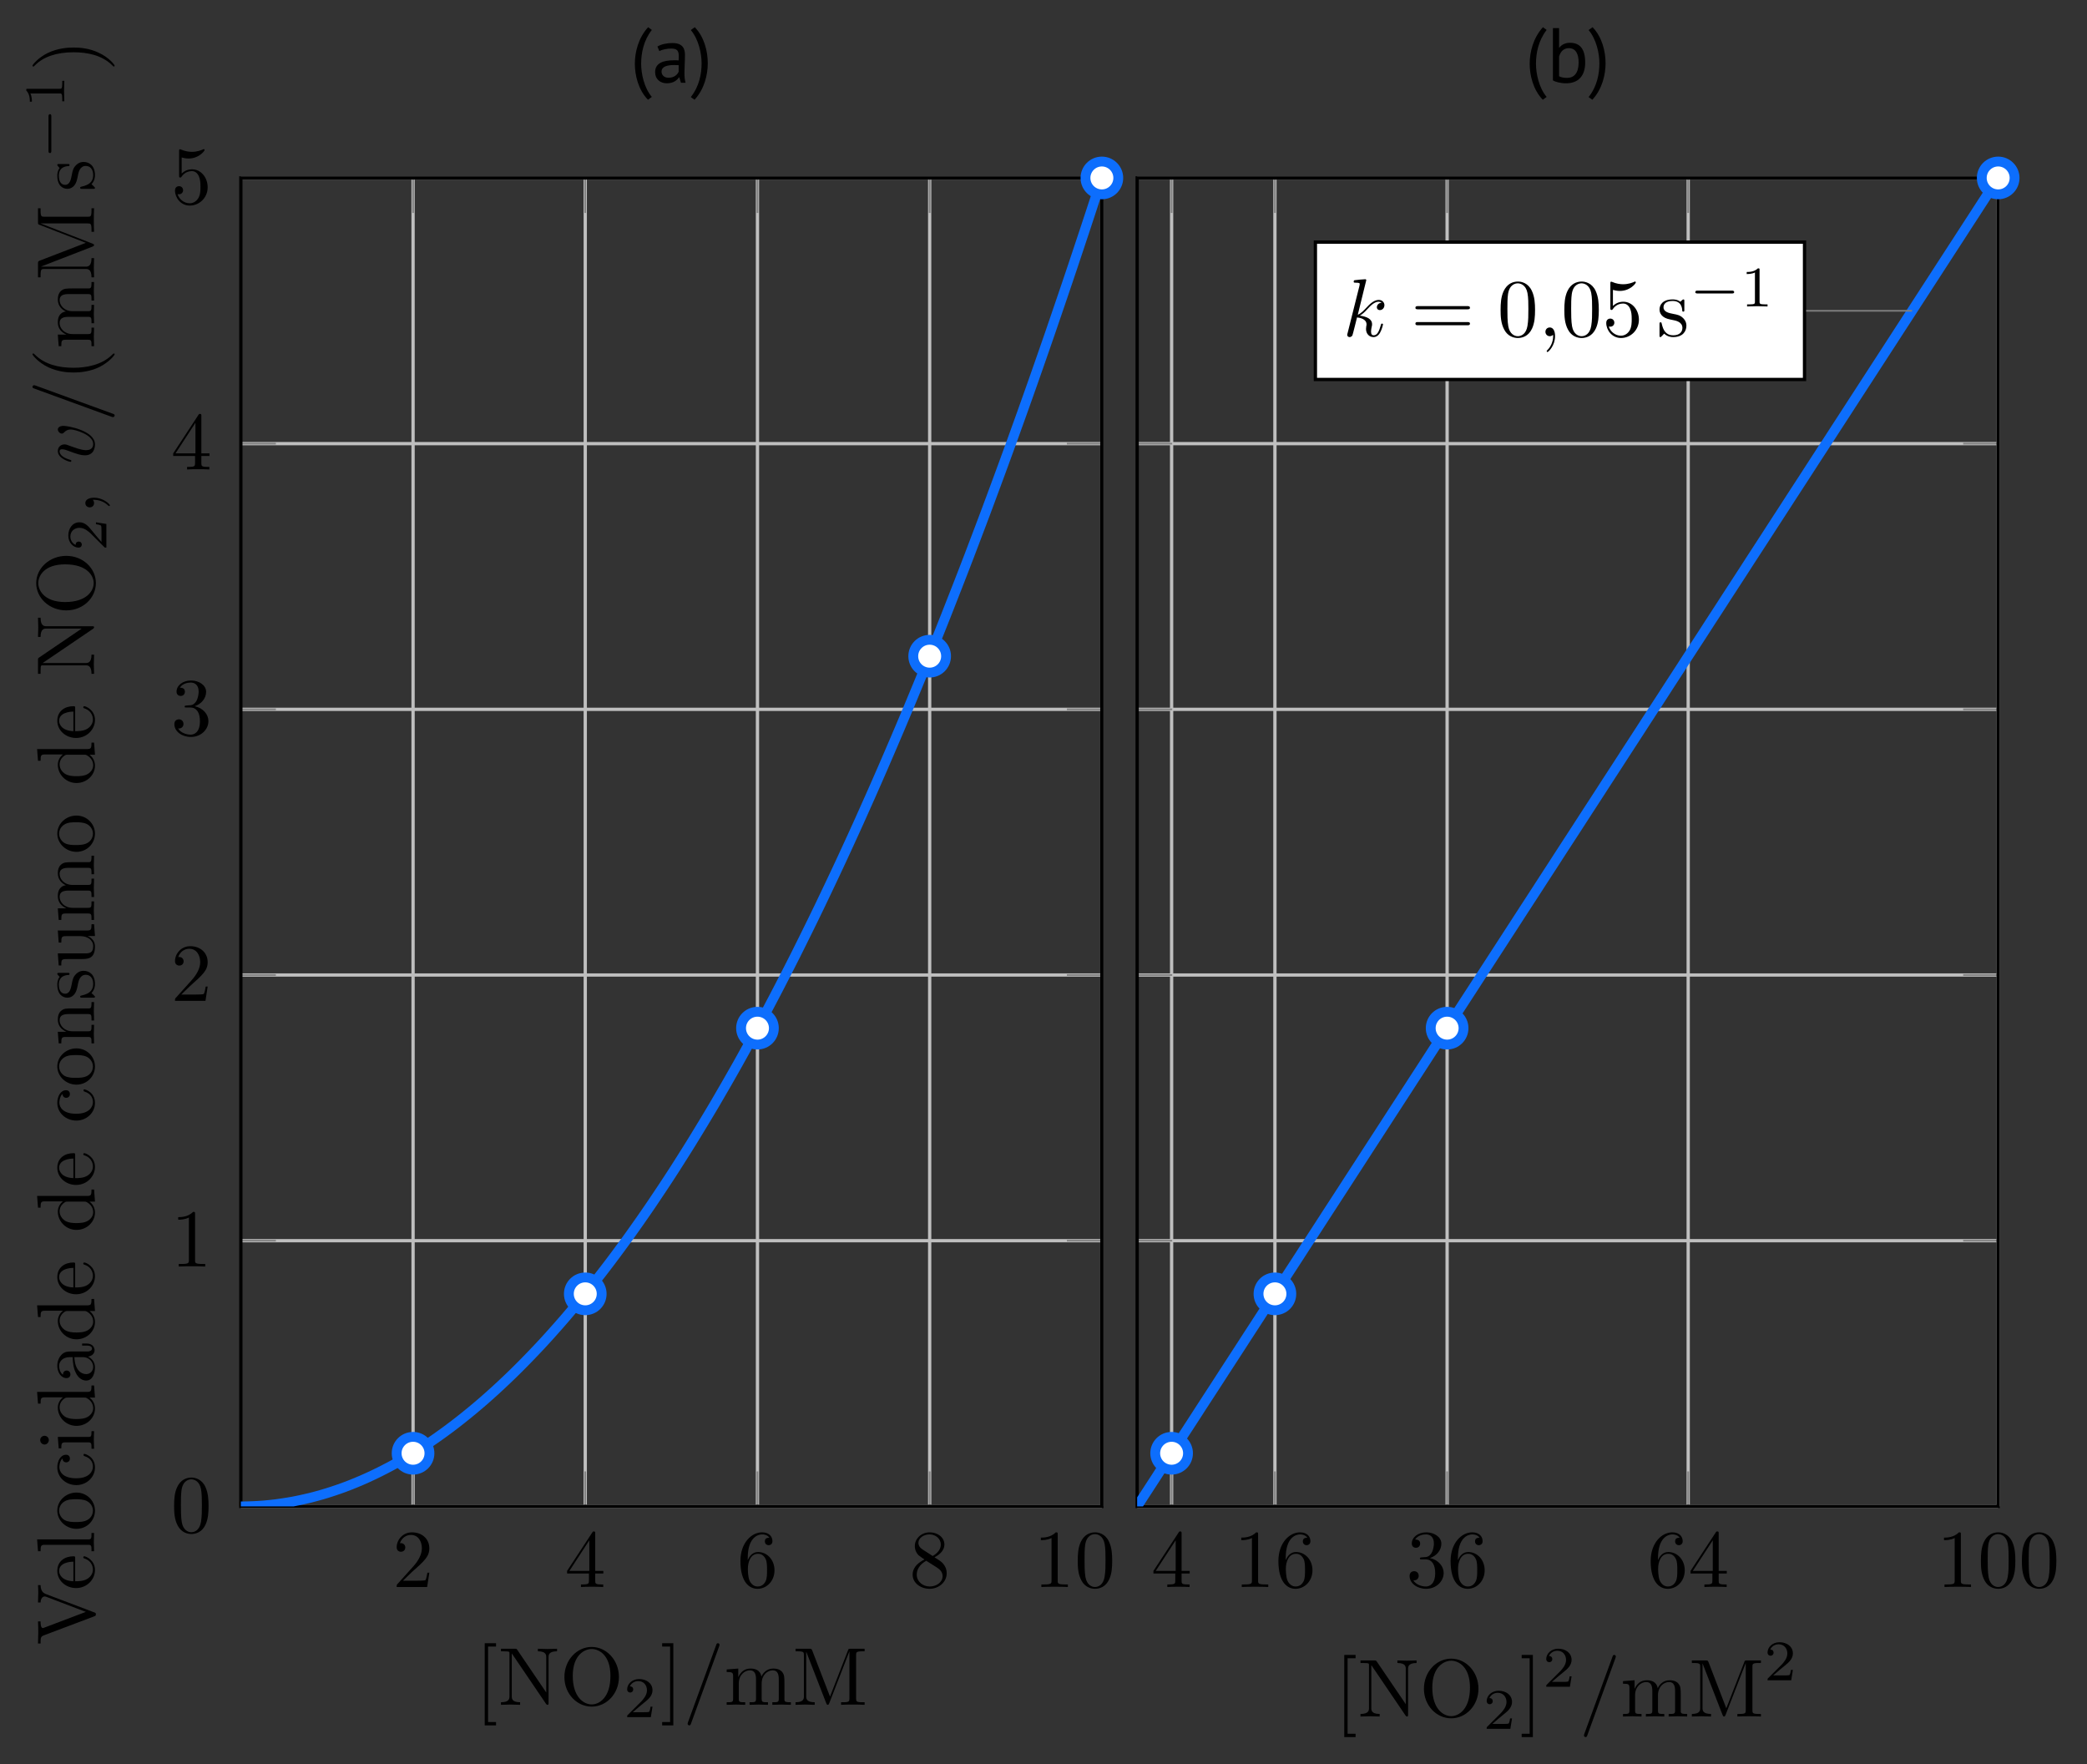 <?xml version="1.0" encoding="UTF-8"?>
<svg xmlns="http://www.w3.org/2000/svg" xmlns:xlink="http://www.w3.org/1999/xlink" width="253.557pt" height="214.349pt" viewBox="0 0 253.557 214.349" version="1.1">
<rect x="0" y="0" width="253.557" height="214.349" fill="#333333" stroke="none"/>
<defs>
<g>
<symbol overflow="visible" id="glyph0-0">
<path style="stroke:none;" d=""/>
</symbol>
<symbol overflow="visible" id="glyph0-1">
<path style="stroke:none;" d="M 4.469 -1.734 L 4.234 -1.734 C 4.172 -1.438 4.109 -1 4 -0.844 C 3.938 -0.766 3.281 -0.766 3.062 -0.766 L 1.266 -0.766 L 2.328 -1.797 C 3.875 -3.172 4.469 -3.703 4.469 -4.703 C 4.469 -5.844 3.578 -6.641 2.359 -6.641 C 1.234 -6.641 0.5 -5.719 0.5 -4.828 C 0.5 -4.281 1 -4.281 1.031 -4.281 C 1.203 -4.281 1.547 -4.391 1.547 -4.812 C 1.547 -5.062 1.359 -5.328 1.016 -5.328 C 0.938 -5.328 0.922 -5.328 0.891 -5.312 C 1.109 -5.969 1.656 -6.328 2.234 -6.328 C 3.141 -6.328 3.562 -5.516 3.562 -4.703 C 3.562 -3.906 3.078 -3.125 2.516 -2.5 L 0.609 -0.375 C 0.5 -0.266 0.5 -0.234 0.5 0 L 4.203 0 Z M 4.469 -1.734 "/>
</symbol>
<symbol overflow="visible" id="glyph0-2">
<path style="stroke:none;" d="M 4.688 -1.641 L 4.688 -1.953 L 3.703 -1.953 L 3.703 -6.484 C 3.703 -6.688 3.703 -6.75 3.531 -6.75 C 3.453 -6.75 3.422 -6.75 3.344 -6.625 L 0.281 -1.953 L 0.281 -1.641 L 2.938 -1.641 L 2.938 -0.781 C 2.938 -0.422 2.906 -0.312 2.172 -0.312 L 1.969 -0.312 L 1.969 0 C 2.375 -0.031 2.891 -0.031 3.312 -0.031 C 3.734 -0.031 4.25 -0.031 4.672 0 L 4.672 -0.312 L 4.453 -0.312 C 3.719 -0.312 3.703 -0.422 3.703 -0.781 L 3.703 -1.641 Z M 2.984 -1.953 L 0.562 -1.953 L 2.984 -5.672 Z M 2.984 -1.953 "/>
</symbol>
<symbol overflow="visible" id="glyph0-3">
<path style="stroke:none;" d="M 4.562 -2.031 C 4.562 -3.297 3.672 -4.25 2.562 -4.25 C 1.891 -4.25 1.516 -3.75 1.312 -3.266 L 1.312 -3.516 C 1.312 -6.031 2.547 -6.391 3.062 -6.391 C 3.297 -6.391 3.719 -6.328 3.938 -5.984 C 3.781 -5.984 3.391 -5.984 3.391 -5.547 C 3.391 -5.234 3.625 -5.078 3.844 -5.078 C 4 -5.078 4.312 -5.172 4.312 -5.562 C 4.312 -6.156 3.875 -6.641 3.047 -6.641 C 1.766 -6.641 0.422 -5.359 0.422 -3.156 C 0.422 -0.484 1.578 0.219 2.5 0.219 C 3.609 0.219 4.562 -0.719 4.562 -2.031 Z M 3.656 -2.047 C 3.656 -1.562 3.656 -1.062 3.484 -0.703 C 3.188 -0.109 2.734 -0.062 2.5 -0.062 C 1.875 -0.062 1.578 -0.656 1.516 -0.812 C 1.328 -1.281 1.328 -2.078 1.328 -2.25 C 1.328 -3.031 1.656 -4.031 2.547 -4.031 C 2.719 -4.031 3.172 -4.031 3.484 -3.406 C 3.656 -3.047 3.656 -2.531 3.656 -2.047 Z M 3.656 -2.047 "/>
</symbol>
<symbol overflow="visible" id="glyph0-4">
<path style="stroke:none;" d="M 4.562 -1.672 C 4.562 -2.031 4.453 -2.484 4.062 -2.906 C 3.875 -3.109 3.719 -3.203 3.078 -3.609 C 3.797 -3.984 4.281 -4.5 4.281 -5.156 C 4.281 -6.078 3.406 -6.641 2.5 -6.641 C 1.5 -6.641 0.688 -5.906 0.688 -4.969 C 0.688 -4.797 0.703 -4.344 1.125 -3.875 C 1.234 -3.766 1.609 -3.516 1.859 -3.344 C 1.281 -3.047 0.422 -2.5 0.422 -1.5 C 0.422 -0.453 1.438 0.219 2.484 0.219 C 3.609 0.219 4.562 -0.609 4.562 -1.672 Z M 3.844 -5.156 C 3.844 -4.578 3.453 -4.109 2.859 -3.766 L 1.625 -4.562 C 1.172 -4.859 1.125 -5.188 1.125 -5.359 C 1.125 -5.969 1.781 -6.391 2.484 -6.391 C 3.203 -6.391 3.844 -5.875 3.844 -5.156 Z M 4.062 -1.312 C 4.062 -0.578 3.312 -0.062 2.5 -0.062 C 1.641 -0.062 0.922 -0.672 0.922 -1.5 C 0.922 -2.078 1.234 -2.719 2.078 -3.188 L 3.312 -2.406 C 3.594 -2.219 4.062 -1.922 4.062 -1.312 Z M 4.062 -1.312 "/>
</symbol>
<symbol overflow="visible" id="glyph0-5">
<path style="stroke:none;" d="M 4.172 0 L 4.172 -0.312 L 3.859 -0.312 C 2.953 -0.312 2.938 -0.422 2.938 -0.781 L 2.938 -6.375 C 2.938 -6.625 2.938 -6.641 2.703 -6.641 C 2.078 -6 1.203 -6 0.891 -6 L 0.891 -5.688 C 1.094 -5.688 1.672 -5.688 2.188 -5.953 L 2.188 -0.781 C 2.188 -0.422 2.156 -0.312 1.266 -0.312 L 0.953 -0.312 L 0.953 0 C 1.297 -0.031 2.156 -0.031 2.562 -0.031 C 2.953 -0.031 3.828 -0.031 4.172 0 Z M 4.172 0 "/>
</symbol>
<symbol overflow="visible" id="glyph0-6">
<path style="stroke:none;" d="M 4.578 -3.188 C 4.578 -3.984 4.531 -4.781 4.188 -5.516 C 3.734 -6.484 2.906 -6.641 2.5 -6.641 C 1.891 -6.641 1.172 -6.375 0.75 -5.453 C 0.438 -4.766 0.391 -3.984 0.391 -3.188 C 0.391 -2.438 0.422 -1.547 0.844 -0.781 C 1.266 0.016 2 0.219 2.484 0.219 C 3.016 0.219 3.781 0.016 4.219 -0.938 C 4.531 -1.625 4.578 -2.406 4.578 -3.188 Z M 3.766 -3.312 C 3.766 -2.562 3.766 -1.891 3.656 -1.25 C 3.5 -0.297 2.938 0 2.484 0 C 2.094 0 1.5 -0.25 1.328 -1.203 C 1.219 -1.797 1.219 -2.719 1.219 -3.312 C 1.219 -3.953 1.219 -4.609 1.297 -5.141 C 1.484 -6.328 2.234 -6.422 2.484 -6.422 C 2.812 -6.422 3.469 -6.234 3.656 -5.25 C 3.766 -4.688 3.766 -3.938 3.766 -3.312 Z M 3.766 -3.312 "/>
</symbol>
<symbol overflow="visible" id="glyph0-7">
<path style="stroke:none;" d="M 4.562 -1.703 C 4.562 -2.516 3.922 -3.297 2.891 -3.516 C 3.703 -3.781 4.281 -4.469 4.281 -5.266 C 4.281 -6.078 3.406 -6.641 2.453 -6.641 C 1.453 -6.641 0.688 -6.047 0.688 -5.281 C 0.688 -4.953 0.906 -4.766 1.203 -4.766 C 1.5 -4.766 1.703 -4.984 1.703 -5.281 C 1.703 -5.766 1.234 -5.766 1.094 -5.766 C 1.391 -6.266 2.047 -6.391 2.406 -6.391 C 2.828 -6.391 3.375 -6.172 3.375 -5.281 C 3.375 -5.156 3.344 -4.578 3.094 -4.141 C 2.797 -3.656 2.453 -3.625 2.203 -3.625 C 2.125 -3.609 1.891 -3.594 1.812 -3.594 C 1.734 -3.578 1.672 -3.562 1.672 -3.469 C 1.672 -3.359 1.734 -3.359 1.906 -3.359 L 2.344 -3.359 C 3.156 -3.359 3.531 -2.688 3.531 -1.703 C 3.531 -0.344 2.844 -0.062 2.406 -0.062 C 1.969 -0.062 1.219 -0.234 0.875 -0.812 C 1.219 -0.766 1.531 -0.984 1.531 -1.359 C 1.531 -1.719 1.266 -1.922 0.984 -1.922 C 0.734 -1.922 0.422 -1.781 0.422 -1.344 C 0.422 -0.438 1.344 0.219 2.438 0.219 C 3.656 0.219 4.562 -0.688 4.562 -1.703 Z M 4.562 -1.703 "/>
</symbol>
<symbol overflow="visible" id="glyph0-8">
<path style="stroke:none;" d="M 4.469 -2 C 4.469 -3.188 3.656 -4.188 2.578 -4.188 C 2.109 -4.188 1.672 -4.031 1.312 -3.672 L 1.312 -5.625 C 1.516 -5.562 1.844 -5.5 2.156 -5.5 C 3.391 -5.5 4.094 -6.406 4.094 -6.531 C 4.094 -6.594 4.062 -6.641 3.984 -6.641 C 3.984 -6.641 3.953 -6.641 3.906 -6.609 C 3.703 -6.516 3.219 -6.312 2.547 -6.312 C 2.156 -6.312 1.688 -6.391 1.219 -6.594 C 1.141 -6.625 1.109 -6.625 1.109 -6.625 C 1 -6.625 1 -6.547 1 -6.391 L 1 -3.438 C 1 -3.266 1 -3.188 1.141 -3.188 C 1.219 -3.188 1.234 -3.203 1.281 -3.266 C 1.391 -3.422 1.75 -3.969 2.562 -3.969 C 3.078 -3.969 3.328 -3.516 3.406 -3.328 C 3.562 -2.953 3.594 -2.578 3.594 -2.078 C 3.594 -1.719 3.594 -1.125 3.344 -0.703 C 3.109 -0.312 2.734 -0.062 2.281 -0.062 C 1.562 -0.062 0.984 -0.594 0.812 -1.172 C 0.844 -1.172 0.875 -1.156 0.984 -1.156 C 1.312 -1.156 1.484 -1.406 1.484 -1.641 C 1.484 -1.891 1.312 -2.141 0.984 -2.141 C 0.844 -2.141 0.5 -2.062 0.5 -1.609 C 0.5 -0.75 1.188 0.219 2.297 0.219 C 3.453 0.219 4.469 -0.734 4.469 -2 Z M 4.469 -2 "/>
</symbol>
<symbol overflow="visible" id="glyph0-9">
<path style="stroke:none;" d="M 2.547 2.5 L 2.547 2.094 L 1.578 2.094 L 1.578 -7.078 L 2.547 -7.078 L 2.547 -7.484 L 1.172 -7.484 L 1.172 2.5 Z M 2.547 2.5 "/>
</symbol>
<symbol overflow="visible" id="glyph0-10">
<path style="stroke:none;" d="M 7.141 -6.5 L 7.141 -6.812 L 5.969 -6.781 L 4.812 -6.812 L 4.812 -6.5 C 5.828 -6.5 5.828 -6.031 5.828 -5.766 L 5.828 -1.5 L 2.312 -6.672 C 2.219 -6.797 2.219 -6.812 2.031 -6.812 L 0.328 -6.812 L 0.328 -6.5 L 0.625 -6.5 C 0.766 -6.5 0.969 -6.484 1.109 -6.484 C 1.344 -6.453 1.359 -6.438 1.359 -6.25 L 1.359 -1.047 C 1.359 -0.781 1.359 -0.312 0.328 -0.312 L 0.328 0 L 1.5 -0.031 L 2.656 0 L 2.656 -0.312 C 1.641 -0.312 1.641 -0.781 1.641 -1.047 L 1.641 -6.234 C 1.688 -6.188 1.688 -6.172 1.734 -6.109 L 5.797 -0.125 C 5.891 -0.016 5.906 0 5.969 0 C 6.109 0 6.109 -0.062 6.109 -0.266 L 6.109 -5.766 C 6.109 -6.031 6.109 -6.5 7.141 -6.5 Z M 7.141 -6.5 "/>
</symbol>
<symbol overflow="visible" id="glyph0-11">
<path style="stroke:none;" d="M 7.188 -3.375 C 7.188 -5.406 5.688 -7.031 3.875 -7.031 C 2.078 -7.031 0.562 -5.438 0.562 -3.375 C 0.562 -1.328 2.094 0.219 3.875 0.219 C 5.688 0.219 7.188 -1.359 7.188 -3.375 Z M 6.156 -3.516 C 6.156 -0.875 4.797 -0.047 3.875 -0.047 C 2.922 -0.047 1.578 -0.922 1.578 -3.516 C 1.578 -6.094 3.047 -6.781 3.875 -6.781 C 4.734 -6.781 6.156 -6.078 6.156 -3.516 Z M 6.156 -3.516 "/>
</symbol>
<symbol overflow="visible" id="glyph0-12">
<path style="stroke:none;" d="M 1.578 2.5 L 1.578 -7.484 L 0.219 -7.484 L 0.219 -7.078 L 1.188 -7.078 L 1.188 2.094 L 0.219 2.094 L 0.219 2.5 Z M 1.578 2.5 "/>
</symbol>
<symbol overflow="visible" id="glyph0-13">
<path style="stroke:none;" d="M 8.109 0 L 8.109 -0.312 C 7.594 -0.312 7.344 -0.312 7.328 -0.609 L 7.328 -2.516 C 7.328 -3.375 7.328 -3.672 7.016 -4.031 C 6.875 -4.203 6.547 -4.406 5.969 -4.406 C 5.141 -4.406 4.688 -3.812 4.531 -3.422 C 4.391 -4.297 3.656 -4.406 3.203 -4.406 C 2.469 -4.406 2 -3.984 1.719 -3.359 L 1.719 -4.406 L 0.312 -4.297 L 0.312 -3.984 C 1.016 -3.984 1.094 -3.922 1.094 -3.422 L 1.094 -0.75 C 1.094 -0.312 0.984 -0.312 0.312 -0.312 L 0.312 0 L 1.453 -0.031 L 2.562 0 L 2.562 -0.312 C 1.891 -0.312 1.781 -0.312 1.781 -0.75 L 1.781 -2.594 C 1.781 -3.625 2.5 -4.188 3.125 -4.188 C 3.766 -4.188 3.875 -3.656 3.875 -3.078 L 3.875 -0.75 C 3.875 -0.312 3.766 -0.312 3.094 -0.312 L 3.094 0 L 4.219 -0.031 L 5.328 0 L 5.328 -0.312 C 4.672 -0.312 4.562 -0.312 4.562 -0.75 L 4.562 -2.594 C 4.562 -3.625 5.266 -4.188 5.906 -4.188 C 6.531 -4.188 6.641 -3.656 6.641 -3.078 L 6.641 -0.75 C 6.641 -0.312 6.531 -0.312 5.859 -0.312 L 5.859 0 L 6.984 -0.031 Z M 8.109 0 "/>
</symbol>
<symbol overflow="visible" id="glyph0-14">
<path style="stroke:none;" d="M 8.766 0 L 8.766 -0.312 L 8.516 -0.312 C 7.75 -0.312 7.734 -0.422 7.734 -0.781 L 7.734 -6.031 C 7.734 -6.391 7.75 -6.5 8.516 -6.5 L 8.766 -6.5 L 8.766 -6.812 L 7.078 -6.812 C 6.812 -6.812 6.812 -6.797 6.75 -6.625 L 4.562 -1 L 2.406 -6.594 C 2.312 -6.812 2.281 -6.812 2.047 -6.812 L 0.375 -6.812 L 0.375 -6.5 L 0.609 -6.5 C 1.375 -6.5 1.391 -6.391 1.391 -6.031 L 1.391 -1.047 C 1.391 -0.781 1.391 -0.312 0.375 -0.312 L 0.375 0 L 1.531 -0.031 L 2.703 0 L 2.703 -0.312 C 1.672 -0.312 1.672 -0.781 1.672 -1.047 L 1.672 -6.422 L 1.688 -6.422 L 4.094 -0.219 C 4.141 -0.094 4.188 0 4.281 0 C 4.391 0 4.422 -0.078 4.469 -0.188 L 6.922 -6.5 L 6.922 -0.781 C 6.922 -0.422 6.906 -0.312 6.141 -0.312 L 5.906 -0.312 L 5.906 0 C 6.266 -0.031 6.953 -0.031 7.344 -0.031 C 7.719 -0.031 8.391 -0.031 8.766 0 Z M 8.766 0 "/>
</symbol>
<symbol overflow="visible" id="glyph0-15">
<path style="stroke:none;" d="M 7.188 -3.453 C 7.188 -3.656 7 -3.656 6.859 -3.656 L 0.891 -3.656 C 0.75 -3.656 0.562 -3.656 0.562 -3.453 C 0.562 -3.266 0.75 -3.266 0.891 -3.266 L 6.844 -3.266 C 7 -3.266 7.188 -3.266 7.188 -3.453 Z M 7.188 -1.531 C 7.188 -1.719 7 -1.719 6.844 -1.719 L 0.891 -1.719 C 0.75 -1.719 0.562 -1.719 0.562 -1.531 C 0.562 -1.328 0.75 -1.328 0.891 -1.328 L 6.859 -1.328 C 7 -1.328 7.188 -1.328 7.188 -1.531 Z M 7.188 -1.531 "/>
</symbol>
<symbol overflow="visible" id="glyph0-16">
<path style="stroke:none;" d="M 3.594 -1.281 C 3.594 -1.797 3.297 -2.109 3.172 -2.219 C 2.844 -2.547 2.453 -2.625 2.031 -2.703 C 1.469 -2.812 0.812 -2.938 0.812 -3.516 C 0.812 -3.875 1.062 -4.281 1.922 -4.281 C 3.016 -4.281 3.078 -3.375 3.094 -3.078 C 3.094 -2.984 3.203 -2.984 3.203 -2.984 C 3.344 -2.984 3.344 -3.031 3.344 -3.219 L 3.344 -4.234 C 3.344 -4.391 3.344 -4.469 3.234 -4.469 C 3.188 -4.469 3.156 -4.469 3.031 -4.344 C 3 -4.312 2.906 -4.219 2.859 -4.188 C 2.484 -4.469 2.078 -4.469 1.922 -4.469 C 0.703 -4.469 0.328 -3.797 0.328 -3.234 C 0.328 -2.891 0.484 -2.609 0.75 -2.391 C 1.078 -2.141 1.359 -2.078 2.078 -1.938 C 2.297 -1.891 3.109 -1.734 3.109 -1.016 C 3.109 -0.516 2.766 -0.109 1.984 -0.109 C 1.141 -0.109 0.781 -0.672 0.594 -1.531 C 0.562 -1.656 0.562 -1.688 0.453 -1.688 C 0.328 -1.688 0.328 -1.625 0.328 -1.453 L 0.328 -0.125 C 0.328 0.047 0.328 0.109 0.438 0.109 C 0.484 0.109 0.5 0.094 0.688 -0.094 C 0.703 -0.109 0.703 -0.125 0.891 -0.312 C 1.328 0.094 1.781 0.109 1.984 0.109 C 3.125 0.109 3.594 -0.562 3.594 -1.281 Z M 3.594 -1.281 "/>
</symbol>
<symbol overflow="visible" id="glyph1-0">
<path style="stroke:none;" d=""/>
</symbol>
<symbol overflow="visible" id="glyph1-1">
<path style="stroke:none;" d="M 3.516 -1.266 L 3.281 -1.266 C 3.266 -1.109 3.188 -0.703 3.094 -0.641 C 3.047 -0.594 2.516 -0.594 2.406 -0.594 L 1.125 -0.594 C 1.859 -1.234 2.109 -1.438 2.516 -1.766 C 3.031 -2.172 3.516 -2.609 3.516 -3.266 C 3.516 -4.109 2.781 -4.625 1.891 -4.625 C 1.031 -4.625 0.438 -4.016 0.438 -3.375 C 0.438 -3.031 0.734 -2.984 0.812 -2.984 C 0.969 -2.984 1.172 -3.109 1.172 -3.359 C 1.172 -3.484 1.125 -3.734 0.766 -3.734 C 0.984 -4.219 1.453 -4.375 1.781 -4.375 C 2.484 -4.375 2.844 -3.828 2.844 -3.266 C 2.844 -2.656 2.406 -2.188 2.188 -1.938 L 0.516 -0.266 C 0.438 -0.203 0.438 -0.188 0.438 0 L 3.312 0 Z M 3.516 -1.266 "/>
</symbol>
<symbol overflow="visible" id="glyph1-2">
<path style="stroke:none;" d="M 3.297 0 L 3.297 -0.25 L 3.031 -0.25 C 2.328 -0.25 2.328 -0.344 2.328 -0.578 L 2.328 -4.438 C 2.328 -4.625 2.328 -4.625 2.125 -4.625 C 1.672 -4.188 1.047 -4.188 0.766 -4.188 L 0.766 -3.938 C 0.922 -3.938 1.391 -3.938 1.766 -4.125 L 1.766 -0.578 C 1.766 -0.344 1.766 -0.25 1.078 -0.25 L 0.812 -0.25 L 0.812 0 L 2.047 -0.031 Z M 3.297 0 "/>
</symbol>
<symbol overflow="visible" id="glyph2-0">
<path style="stroke:none;" d=""/>
</symbol>
<symbol overflow="visible" id="glyph2-1">
<path style="stroke:none;" d="M 4.422 -7.281 C 4.422 -7.391 4.344 -7.484 4.234 -7.484 C 4.156 -7.484 4.094 -7.453 4.062 -7.391 L 0.594 2.109 C 0.547 2.25 0.547 2.297 0.547 2.297 C 0.547 2.406 0.641 2.5 0.75 2.5 C 0.875 2.5 0.906 2.422 0.969 2.25 L 4.375 -7.094 C 4.422 -7.234 4.422 -7.281 4.422 -7.281 Z M 4.422 -7.281 "/>
</symbol>
<symbol overflow="visible" id="glyph2-2">
<path style="stroke:none;" d="M 4.891 -1.422 C 4.891 -1.531 4.797 -1.531 4.766 -1.531 C 4.672 -1.531 4.656 -1.484 4.625 -1.344 C 4.422 -0.625 4.203 -0.109 3.766 -0.109 C 3.562 -0.109 3.438 -0.219 3.438 -0.578 C 3.438 -0.75 3.484 -0.984 3.516 -1.141 C 3.562 -1.312 3.562 -1.344 3.562 -1.453 C 3.562 -2.094 2.938 -2.375 2.078 -2.5 C 2.391 -2.672 2.719 -2.984 2.938 -3.234 C 3.422 -3.766 3.875 -4.188 4.359 -4.188 C 4.422 -4.188 4.438 -4.188 4.453 -4.172 C 4.578 -4.156 4.578 -4.156 4.672 -4.094 C 4.688 -4.094 4.688 -4.078 4.703 -4.062 C 4.234 -4.031 4.141 -3.641 4.141 -3.516 C 4.141 -3.359 4.25 -3.172 4.516 -3.172 C 4.781 -3.172 5.062 -3.391 5.062 -3.781 C 5.062 -4.078 4.828 -4.406 4.391 -4.406 C 4.109 -4.406 3.656 -4.328 2.938 -3.531 C 2.594 -3.156 2.203 -2.75 1.828 -2.609 L 2.859 -6.812 C 2.859 -6.812 2.859 -6.922 2.734 -6.922 C 2.5 -6.922 1.781 -6.844 1.516 -6.812 C 1.438 -6.812 1.328 -6.797 1.328 -6.625 C 1.328 -6.5 1.422 -6.5 1.562 -6.5 C 2.047 -6.5 2.062 -6.438 2.062 -6.328 L 2.031 -6.125 L 0.594 -0.391 C 0.547 -0.25 0.547 -0.234 0.547 -0.172 C 0.547 0.062 0.75 0.109 0.844 0.109 C 0.969 0.109 1.109 0.016 1.172 -0.094 C 1.219 -0.188 1.672 -2.031 1.734 -2.281 C 2.078 -2.25 2.891 -2.094 2.891 -1.438 C 2.891 -1.359 2.891 -1.328 2.859 -1.219 C 2.844 -1.109 2.828 -0.984 2.828 -0.875 C 2.828 -0.297 3.219 0.109 3.734 0.109 C 4.031 0.109 4.312 -0.047 4.531 -0.422 C 4.781 -0.859 4.891 -1.422 4.891 -1.422 Z M 4.891 -1.422 "/>
</symbol>
<symbol overflow="visible" id="glyph2-3">
<path style="stroke:none;" d="M 2.031 -0.016 C 2.031 -0.672 1.781 -1.062 1.391 -1.062 C 1.062 -1.062 0.859 -0.812 0.859 -0.531 C 0.859 -0.266 1.062 0 1.391 0 C 1.5 0 1.641 -0.047 1.734 -0.125 C 1.766 -0.156 1.781 -0.156 1.781 -0.156 C 1.781 -0.156 1.797 -0.156 1.797 -0.016 C 1.797 0.734 1.453 1.328 1.125 1.656 C 1.016 1.766 1.016 1.781 1.016 1.812 C 1.016 1.891 1.062 1.922 1.109 1.922 C 1.219 1.922 2.031 1.156 2.031 -0.016 Z M 2.031 -0.016 "/>
</symbol>
<symbol overflow="visible" id="glyph3-0">
<path style="stroke:none;" d=""/>
</symbol>
<symbol overflow="visible" id="glyph3-1">
<path style="stroke:none;" d="M -6.5 -7.281 L -6.812 -7.281 C -6.781 -6.969 -6.781 -6.562 -6.781 -6.312 L -6.812 -5.172 L -6.5 -5.172 C -6.484 -5.688 -6.234 -5.906 -6 -5.906 C -5.922 -5.906 -5.859 -5.875 -5.797 -5.859 L -1 -4.031 L -6.031 -2.125 C -6.172 -2.062 -6.203 -2.062 -6.203 -2.062 C -6.5 -2.062 -6.5 -2.625 -6.5 -2.875 L -6.812 -2.875 C -6.781 -2.516 -6.781 -1.828 -6.781 -1.453 L -6.812 -0.188 L -6.5 -0.188 C -6.5 -0.844 -6.5 -1.031 -6.125 -1.172 L 0 -3.484 C 0.188 -3.547 0.219 -3.594 0.219 -3.734 C 0.219 -3.891 0.172 -3.922 0.031 -3.969 L -5.828 -6.188 C -6.203 -6.328 -6.484 -6.594 -6.5 -7.281 Z M -6.5 -7.281 "/>
</symbol>
<symbol overflow="visible" id="glyph3-2">
<path style="stroke:none;" d="M -1.188 -4.141 C -1.281 -4.141 -1.312 -4.062 -1.312 -4 C -1.312 -3.922 -1.25 -3.891 -1.172 -3.875 C -0.141 -3.531 -0.141 -2.625 -0.141 -2.531 C -0.141 -2.031 -0.438 -1.641 -0.812 -1.406 C -1.281 -1.109 -1.938 -1.109 -2.297 -1.109 L -2.297 -3.891 C -2.297 -4.109 -2.297 -4.141 -2.516 -4.141 C -3.5 -4.141 -4.469 -3.594 -4.469 -2.359 C -4.469 -1.203 -3.438 -0.281 -2.188 -0.281 C -0.859 -0.281 0.109 -1.328 0.109 -2.469 C 0.109 -3.688 -1 -4.141 -1.188 -4.141 Z M -2.516 -3.484 L -2.516 -1.109 C -4 -1.172 -4.25 -2.016 -4.25 -2.359 C -4.25 -3.375 -2.906 -3.484 -2.516 -3.484 Z M -2.516 -3.484 "/>
</symbol>
<symbol overflow="visible" id="glyph3-3">
<path style="stroke:none;" d="M 0 -2.547 L -0.312 -2.547 C -0.312 -1.875 -0.312 -1.766 -0.75 -1.766 L -6.922 -1.766 L -6.812 -0.328 L -6.5 -0.328 C -6.5 -1.031 -6.438 -1.109 -5.938 -1.109 L -0.75 -1.109 C -0.312 -1.109 -0.312 -1 -0.312 -0.328 L 0 -0.328 L -0.031 -1.438 Z M 0 -2.547 "/>
</symbol>
<symbol overflow="visible" id="glyph3-4">
<path style="stroke:none;" d="M -2.141 -4.688 C -3.406 -4.688 -4.469 -3.703 -4.469 -2.5 C -4.469 -1.25 -3.375 -0.281 -2.141 -0.281 C -0.844 -0.281 0.109 -1.312 0.109 -2.484 C 0.109 -3.688 -0.875 -4.688 -2.141 -4.688 Z M -2.219 -3.875 C -1.859 -3.875 -1.312 -3.875 -0.875 -3.656 C -0.422 -3.422 -0.141 -2.984 -0.141 -2.5 C -0.141 -2.062 -0.344 -1.625 -0.812 -1.359 C -1.25 -1.109 -1.859 -1.109 -2.219 -1.109 C -2.609 -1.109 -3.141 -1.109 -3.578 -1.344 C -4.031 -1.609 -4.25 -2.078 -4.25 -2.484 C -4.25 -2.922 -4.031 -3.344 -3.594 -3.609 C -3.172 -3.875 -2.594 -3.875 -2.219 -3.875 Z M -2.219 -3.875 "/>
</symbol>
<symbol overflow="visible" id="glyph3-5">
<path style="stroke:none;" d="M -1.188 -4.141 C -1.281 -4.141 -1.281 -4.031 -1.281 -4 C -1.281 -3.922 -1.25 -3.891 -1.188 -3.875 C -0.266 -3.594 -0.141 -2.938 -0.141 -2.578 C -0.141 -2.047 -0.562 -1.172 -2.172 -1.172 C -3.797 -1.172 -4.219 -1.984 -4.219 -2.516 C -4.219 -2.609 -4.203 -3.234 -3.844 -3.578 C -3.812 -3.172 -3.516 -3.109 -3.391 -3.109 C -3.125 -3.109 -2.938 -3.297 -2.938 -3.562 C -2.938 -3.828 -3.094 -4.031 -3.406 -4.031 C -4.078 -4.031 -4.469 -3.266 -4.469 -2.5 C -4.469 -1.25 -3.391 -0.344 -2.156 -0.344 C -0.875 -0.344 0.109 -1.328 0.109 -2.484 C 0.109 -3.812 -1.094 -4.141 -1.188 -4.141 Z M -1.188 -4.141 "/>
</symbol>
<symbol overflow="visible" id="glyph3-6">
<path style="stroke:none;" d="M 0 -2.469 L -0.312 -2.469 C -0.312 -1.797 -0.359 -1.766 -0.75 -1.766 L -4.406 -1.766 L -4.297 -0.375 L -3.984 -0.375 C -3.984 -1.016 -3.922 -1.109 -3.438 -1.109 L -0.75 -1.109 C -0.312 -1.109 -0.312 -1 -0.312 -0.328 L 0 -0.328 L -0.031 -1.422 C -0.031 -1.781 -0.016 -2.125 0 -2.469 Z M -6.016 -1.906 C -6.297 -1.906 -6.547 -1.688 -6.547 -1.391 C -6.547 -1.047 -6.266 -0.844 -6.016 -0.844 C -5.75 -0.844 -5.5 -1.078 -5.5 -1.375 C -5.5 -1.719 -5.766 -1.906 -6.016 -1.906 Z M -6.016 -1.906 "/>
</symbol>
<symbol overflow="visible" id="glyph3-7">
<path style="stroke:none;" d="M 0 -5.25 L -0.312 -5.25 C -0.312 -4.562 -0.375 -4.469 -0.875 -4.469 L -6.922 -4.469 L -6.812 -3.047 L -6.5 -3.047 C -6.5 -3.734 -6.438 -3.812 -5.938 -3.812 L -3.781 -3.812 C -4.141 -3.531 -4.406 -3.094 -4.406 -2.562 C -4.406 -1.391 -3.422 -0.344 -2.141 -0.344 C -0.875 -0.344 0.109 -1.312 0.109 -2.453 C 0.109 -3.094 -0.234 -3.531 -0.547 -3.781 L 0.109 -3.781 Z M -1.172 -3.781 C -1 -3.781 -0.984 -3.781 -0.812 -3.672 C -0.328 -3.375 -0.109 -2.938 -0.109 -2.5 C -0.109 -2.047 -0.375 -1.688 -0.75 -1.453 C -1.156 -1.203 -1.719 -1.172 -2.141 -1.172 C -2.5 -1.172 -3.094 -1.188 -3.547 -1.469 C -3.859 -1.688 -4.188 -2.062 -4.188 -2.609 C -4.188 -2.953 -4.031 -3.375 -3.594 -3.672 C -3.422 -3.781 -3.406 -3.781 -3.219 -3.781 Z M -1.172 -3.781 "/>
</symbol>
<symbol overflow="visible" id="glyph3-8">
<path style="stroke:none;" d="M -0.891 -4.812 L -1.453 -4.812 L -1.453 -4.562 L -0.891 -4.562 C -0.312 -4.562 -0.25 -4.312 -0.25 -4.203 C -0.25 -3.875 -0.703 -3.844 -0.75 -3.844 L -2.734 -3.844 C -3.156 -3.844 -3.547 -3.844 -3.922 -3.484 C -4.312 -3.094 -4.469 -2.594 -4.469 -2.109 C -4.469 -1.297 -4 -0.609 -3.344 -0.609 C -3.047 -0.609 -2.875 -0.812 -2.875 -1.062 C -2.875 -1.344 -3.078 -1.531 -3.328 -1.531 C -3.453 -1.531 -3.781 -1.469 -3.781 -1.016 C -4.141 -1.281 -4.25 -1.781 -4.25 -2.094 C -4.25 -2.578 -3.859 -3.156 -2.969 -3.156 L -2.609 -3.156 C -2.578 -2.641 -2.547 -1.938 -2.25 -1.312 C -1.906 -0.562 -1.391 -0.312 -0.953 -0.312 C -0.141 -0.312 0.109 -1.281 0.109 -1.906 C 0.109 -2.578 -0.297 -3.031 -0.75 -3.219 C -0.359 -3.266 0.062 -3.531 0.062 -4 C 0.062 -4.203 -0.078 -4.812 -0.891 -4.812 Z M -1.391 -3.156 C -0.453 -3.156 -0.109 -2.438 -0.109 -1.984 C -0.109 -1.5 -0.453 -1.094 -0.953 -1.094 C -1.5 -1.094 -2.328 -1.5 -2.391 -3.156 Z M -1.391 -3.156 "/>
</symbol>
<symbol overflow="visible" id="glyph3-9">
<path style="stroke:none;" d="M 0 -5.328 L -0.312 -5.328 C -0.312 -4.812 -0.312 -4.562 -0.609 -4.562 L -2.516 -4.562 C -3.375 -4.562 -3.672 -4.562 -4.031 -4.25 C -4.203 -4.109 -4.406 -3.781 -4.406 -3.203 C -4.406 -2.469 -3.984 -2 -3.359 -1.719 L -4.406 -1.719 L -4.297 -0.312 L -3.984 -0.312 C -3.984 -1.016 -3.922 -1.094 -3.422 -1.094 L -0.75 -1.094 C -0.312 -1.094 -0.312 -0.984 -0.312 -0.312 L 0 -0.312 L -0.031 -1.453 L 0 -2.562 L -0.312 -2.562 C -0.312 -1.891 -0.312 -1.781 -0.75 -1.781 L -2.594 -1.781 C -3.625 -1.781 -4.188 -2.5 -4.188 -3.125 C -4.188 -3.766 -3.656 -3.875 -3.078 -3.875 L -0.75 -3.875 C -0.312 -3.875 -0.312 -3.766 -0.312 -3.094 L 0 -3.094 L -0.031 -4.219 Z M 0 -5.328 "/>
</symbol>
<symbol overflow="visible" id="glyph3-10">
<path style="stroke:none;" d="M -1.281 -3.594 C -1.797 -3.594 -2.109 -3.297 -2.219 -3.172 C -2.547 -2.844 -2.625 -2.453 -2.703 -2.031 C -2.812 -1.469 -2.938 -0.812 -3.516 -0.812 C -3.875 -0.812 -4.281 -1.062 -4.281 -1.922 C -4.281 -3.016 -3.375 -3.078 -3.078 -3.094 C -2.984 -3.094 -2.984 -3.203 -2.984 -3.203 C -2.984 -3.344 -3.031 -3.344 -3.219 -3.344 L -4.234 -3.344 C -4.391 -3.344 -4.469 -3.344 -4.469 -3.234 C -4.469 -3.188 -4.469 -3.156 -4.344 -3.031 C -4.312 -3 -4.219 -2.906 -4.188 -2.859 C -4.469 -2.484 -4.469 -2.078 -4.469 -1.922 C -4.469 -0.703 -3.797 -0.328 -3.234 -0.328 C -2.891 -0.328 -2.609 -0.484 -2.391 -0.75 C -2.141 -1.078 -2.078 -1.359 -1.938 -2.078 C -1.891 -2.297 -1.734 -3.109 -1.016 -3.109 C -0.516 -3.109 -0.109 -2.766 -0.109 -1.984 C -0.109 -1.141 -0.672 -0.781 -1.531 -0.594 C -1.656 -0.562 -1.688 -0.562 -1.688 -0.453 C -1.688 -0.328 -1.625 -0.328 -1.453 -0.328 L -0.125 -0.328 C 0.047 -0.328 0.109 -0.328 0.109 -0.438 C 0.109 -0.484 0.094 -0.5 -0.094 -0.688 C -0.109 -0.703 -0.125 -0.703 -0.312 -0.891 C 0.094 -1.328 0.109 -1.781 0.109 -1.984 C 0.109 -3.125 -0.562 -3.594 -1.281 -3.594 Z M -1.281 -3.594 "/>
</symbol>
<symbol overflow="visible" id="glyph3-11">
<path style="stroke:none;" d="M 0 -5.328 L -0.312 -5.328 C -0.312 -4.641 -0.375 -4.562 -0.875 -4.562 L -4.406 -4.562 L -4.297 -3.094 L -3.984 -3.094 C -3.984 -3.781 -3.922 -3.875 -3.422 -3.875 L -1.656 -3.875 C -0.781 -3.875 -0.109 -3.391 -0.109 -2.656 C -0.109 -1.828 -0.578 -1.781 -1.094 -1.781 L -4.406 -1.781 L -4.297 -0.312 L -3.984 -0.312 C -3.984 -1.094 -3.953 -1.094 -3.078 -1.094 L -1.578 -1.094 C -0.797 -1.094 0.109 -1.094 0.109 -2.609 C 0.109 -3.172 -0.172 -3.609 -0.781 -3.891 L 0.109 -3.891 Z M 0 -5.328 "/>
</symbol>
<symbol overflow="visible" id="glyph3-12">
<path style="stroke:none;" d="M 0 -8.109 L -0.312 -8.109 C -0.312 -7.594 -0.312 -7.344 -0.609 -7.328 L -2.516 -7.328 C -3.375 -7.328 -3.672 -7.328 -4.031 -7.016 C -4.203 -6.875 -4.406 -6.547 -4.406 -5.969 C -4.406 -5.141 -3.812 -4.688 -3.422 -4.531 C -4.297 -4.391 -4.406 -3.656 -4.406 -3.203 C -4.406 -2.469 -3.984 -2 -3.359 -1.719 L -4.406 -1.719 L -4.297 -0.312 L -3.984 -0.312 C -3.984 -1.016 -3.922 -1.094 -3.422 -1.094 L -0.75 -1.094 C -0.312 -1.094 -0.312 -0.984 -0.312 -0.312 L 0 -0.312 L -0.031 -1.453 L 0 -2.562 L -0.312 -2.562 C -0.312 -1.891 -0.312 -1.781 -0.75 -1.781 L -2.594 -1.781 C -3.625 -1.781 -4.188 -2.5 -4.188 -3.125 C -4.188 -3.766 -3.656 -3.875 -3.078 -3.875 L -0.75 -3.875 C -0.312 -3.875 -0.312 -3.766 -0.312 -3.094 L 0 -3.094 L -0.031 -4.219 L 0 -5.328 L -0.312 -5.328 C -0.312 -4.672 -0.312 -4.562 -0.75 -4.562 L -2.594 -4.562 C -3.625 -4.562 -4.188 -5.266 -4.188 -5.906 C -4.188 -6.531 -3.656 -6.641 -3.078 -6.641 L -0.75 -6.641 C -0.312 -6.641 -0.312 -6.531 -0.312 -5.859 L 0 -5.859 L -0.031 -6.984 Z M 0 -8.109 "/>
</symbol>
<symbol overflow="visible" id="glyph3-13">
<path style="stroke:none;" d="M -6.5 -7.141 L -6.812 -7.141 L -6.781 -5.969 L -6.812 -4.812 L -6.5 -4.812 C -6.5 -5.828 -6.031 -5.828 -5.766 -5.828 L -1.5 -5.828 L -6.672 -2.312 C -6.797 -2.219 -6.812 -2.219 -6.812 -2.031 L -6.812 -0.328 L -6.5 -0.328 L -6.5 -0.625 C -6.5 -0.766 -6.484 -0.969 -6.484 -1.109 C -6.453 -1.344 -6.438 -1.359 -6.25 -1.359 L -1.047 -1.359 C -0.781 -1.359 -0.312 -1.359 -0.312 -0.328 L 0 -0.328 L -0.031 -1.5 L 0 -2.656 L -0.312 -2.656 C -0.312 -1.641 -0.781 -1.641 -1.047 -1.641 L -6.234 -1.641 C -6.188 -1.688 -6.172 -1.688 -6.109 -1.734 L -0.125 -5.797 C -0.016 -5.891 0 -5.906 0 -5.969 C 0 -6.109 -0.062 -6.109 -0.266 -6.109 L -5.766 -6.109 C -6.031 -6.109 -6.5 -6.109 -6.5 -7.141 Z M -6.5 -7.141 "/>
</symbol>
<symbol overflow="visible" id="glyph3-14">
<path style="stroke:none;" d="M -3.375 -7.188 C -5.406 -7.188 -7.031 -5.688 -7.031 -3.875 C -7.031 -2.078 -5.438 -0.562 -3.375 -0.562 C -1.328 -0.562 0.219 -2.094 0.219 -3.875 C 0.219 -5.688 -1.359 -7.188 -3.375 -7.188 Z M -3.516 -6.156 C -0.875 -6.156 -0.047 -4.797 -0.047 -3.875 C -0.047 -2.922 -0.922 -1.578 -3.516 -1.578 C -6.094 -1.578 -6.781 -3.047 -6.781 -3.875 C -6.781 -4.734 -6.078 -6.156 -3.516 -6.156 Z M -3.516 -6.156 "/>
</symbol>
<symbol overflow="visible" id="glyph3-15">
<path style="stroke:none;" d="M -0.016 -2.031 C -0.641 -2.031 -1.062 -1.781 -1.062 -1.391 C -1.062 -1.031 -0.781 -0.859 -0.531 -0.859 C -0.266 -0.859 0 -1.031 0 -1.391 C 0 -1.531 -0.062 -1.672 -0.156 -1.781 C 0.625 -1.797 1.234 -1.531 1.703 -1.094 C 1.766 -1.031 1.781 -1.016 1.812 -1.016 C 1.891 -1.016 1.922 -1.062 1.922 -1.109 C 1.922 -1.234 1.141 -2.031 -0.016 -2.031 Z M -0.016 -2.031 "/>
</symbol>
<symbol overflow="visible" id="glyph3-16">
<path style="stroke:none;" d="M 2.391 -3.297 C 2.359 -3.297 2.344 -3.297 2.172 -3.125 C 0.922 -1.891 -0.969 -1.562 -2.5 -1.562 C -4.234 -1.562 -5.969 -1.938 -7.203 -3.172 C -7.328 -3.297 -7.344 -3.297 -7.375 -3.297 C -7.453 -3.297 -7.484 -3.266 -7.484 -3.203 C -7.484 -3.094 -6.797 -2.203 -5.531 -1.609 C -4.438 -1.109 -3.328 -0.984 -2.5 -0.984 C -1.719 -0.984 -0.516 -1.094 0.625 -1.641 C 1.844 -2.25 2.5 -3.094 2.5 -3.203 C 2.5 -3.266 2.469 -3.297 2.391 -3.297 Z M 2.391 -3.297 "/>
</symbol>
<symbol overflow="visible" id="glyph3-17">
<path style="stroke:none;" d="M 0 -8.766 L -0.312 -8.766 L -0.312 -8.516 C -0.312 -7.75 -0.422 -7.734 -0.781 -7.734 L -6.031 -7.734 C -6.391 -7.734 -6.5 -7.75 -6.5 -8.516 L -6.5 -8.766 L -6.812 -8.766 L -6.812 -7.078 C -6.812 -6.812 -6.797 -6.812 -6.625 -6.75 L -1 -4.562 L -6.594 -2.406 C -6.812 -2.312 -6.812 -2.281 -6.812 -2.047 L -6.812 -0.375 L -6.5 -0.375 L -6.5 -0.609 C -6.5 -1.375 -6.391 -1.391 -6.031 -1.391 L -1.047 -1.391 C -0.781 -1.391 -0.312 -1.391 -0.312 -0.375 L 0 -0.375 L -0.031 -1.531 L 0 -2.703 L -0.312 -2.703 C -0.312 -1.672 -0.781 -1.672 -1.047 -1.672 L -6.422 -1.672 L -6.422 -1.688 L -0.219 -4.094 C -0.094 -4.141 0 -4.188 0 -4.281 C 0 -4.391 -0.078 -4.422 -0.188 -4.469 L -6.5 -6.922 L -0.781 -6.922 C -0.422 -6.922 -0.312 -6.906 -0.312 -6.141 L -0.312 -5.906 L 0 -5.906 C -0.031 -6.266 -0.031 -6.953 -0.031 -7.344 C -0.031 -7.719 -0.031 -8.391 0 -8.766 Z M 0 -8.766 "/>
</symbol>
<symbol overflow="visible" id="glyph3-18">
<path style="stroke:none;" d="M -2.5 -2.875 C -3.266 -2.875 -4.469 -2.766 -5.609 -2.219 C -6.828 -1.625 -7.484 -0.766 -7.484 -0.672 C -7.484 -0.609 -7.438 -0.562 -7.375 -0.562 C -7.344 -0.562 -7.328 -0.562 -7.141 -0.75 C -6.156 -1.734 -4.578 -2.297 -2.5 -2.297 C -0.781 -2.297 0.969 -1.938 2.219 -0.703 C 2.344 -0.562 2.359 -0.562 2.391 -0.562 C 2.453 -0.562 2.5 -0.609 2.5 -0.672 C 2.5 -0.766 1.812 -1.672 0.547 -2.25 C -0.547 -2.766 -1.656 -2.875 -2.5 -2.875 Z M -2.5 -2.875 "/>
</symbol>
<symbol overflow="visible" id="glyph4-0">
<path style="stroke:none;" d=""/>
</symbol>
<symbol overflow="visible" id="glyph4-1">
<path style="stroke:none;" d="M -1.266 -3.516 L -1.266 -3.281 C -1.109 -3.266 -0.703 -3.188 -0.641 -3.094 C -0.594 -3.047 -0.594 -2.516 -0.594 -2.406 L -0.594 -1.125 C -1.234 -1.859 -1.438 -2.109 -1.766 -2.516 C -2.172 -3.031 -2.609 -3.516 -3.266 -3.516 C -4.109 -3.516 -4.625 -2.781 -4.625 -1.891 C -4.625 -1.031 -4.016 -0.438 -3.375 -0.438 C -3.031 -0.438 -2.984 -0.734 -2.984 -0.812 C -2.984 -0.969 -3.109 -1.172 -3.359 -1.172 C -3.484 -1.172 -3.734 -1.125 -3.734 -0.766 C -4.219 -0.984 -4.375 -1.453 -4.375 -1.781 C -4.375 -2.484 -3.828 -2.844 -3.266 -2.844 C -2.656 -2.844 -2.188 -2.406 -1.938 -2.188 L -0.266 -0.516 C -0.203 -0.438 -0.188 -0.438 0 -0.438 L 0 -3.312 Z M -1.266 -3.516 "/>
</symbol>
<symbol overflow="visible" id="glyph4-2">
<path style="stroke:none;" d="M 0 -3.297 L -0.25 -3.297 L -0.25 -3.031 C -0.25 -2.328 -0.344 -2.328 -0.578 -2.328 L -4.438 -2.328 C -4.625 -2.328 -4.625 -2.328 -4.625 -2.125 C -4.188 -1.672 -4.188 -1.047 -4.188 -0.766 L -3.938 -0.766 C -3.938 -0.922 -3.938 -1.391 -4.125 -1.766 L -0.578 -1.766 C -0.344 -1.766 -0.25 -1.766 -0.25 -1.078 L -0.25 -0.812 L 0 -0.812 L -0.031 -2.047 Z M 0 -3.297 "/>
</symbol>
<symbol overflow="visible" id="glyph5-0">
<path style="stroke:none;" d=""/>
</symbol>
<symbol overflow="visible" id="glyph5-1">
<path style="stroke:none;" d="M -3.703 -4.672 C -4.25 -4.672 -4.406 -4.406 -4.406 -4.234 C -4.406 -3.984 -4.141 -3.734 -3.922 -3.734 C -3.797 -3.734 -3.734 -3.781 -3.625 -3.891 C -3.422 -4.109 -3.172 -4.234 -2.812 -4.234 C -2.391 -4.234 -0.109 -3.625 -0.109 -2.469 C -0.109 -1.953 -0.453 -1.719 -0.984 -1.719 C -1.531 -1.719 -2.266 -2 -3.094 -2.297 C -3.266 -2.375 -3.406 -2.422 -3.594 -2.422 C -4.031 -2.422 -4.406 -2.109 -4.406 -1.609 C -4.406 -0.672 -2.953 -0.297 -2.875 -0.297 C -2.766 -0.297 -2.766 -0.406 -2.766 -0.406 C -2.766 -0.516 -2.797 -0.516 -2.953 -0.562 C -3.953 -0.859 -4.188 -1.281 -4.188 -1.578 C -4.188 -1.656 -4.188 -1.828 -3.875 -1.828 C -3.625 -1.828 -3.344 -1.719 -3.172 -1.656 C -2.016 -1.219 -1.562 -1.094 -1.125 -1.094 C -0.047 -1.094 0.109 -1.969 0.109 -2.422 C 0.109 -4.094 -3.188 -4.672 -3.703 -4.672 Z M -3.703 -4.672 "/>
</symbol>
<symbol overflow="visible" id="glyph5-2">
<path style="stroke:none;" d="M -7.281 -4.422 C -7.391 -4.422 -7.484 -4.344 -7.484 -4.234 C -7.484 -4.156 -7.453 -4.094 -7.391 -4.062 L 2.109 -0.594 C 2.25 -0.547 2.297 -0.547 2.297 -0.547 C 2.406 -0.547 2.5 -0.641 2.5 -0.75 C 2.5 -0.875 2.422 -0.906 2.25 -0.969 L -7.094 -4.375 C -7.234 -4.422 -7.281 -4.422 -7.281 -4.422 Z M -7.281 -4.422 "/>
</symbol>
<symbol overflow="visible" id="glyph6-0">
<path style="stroke:none;" d=""/>
</symbol>
<symbol overflow="visible" id="glyph6-1">
<path style="stroke:none;" d="M -1.734 -5.469 C -1.922 -5.469 -1.922 -5.297 -1.922 -5.203 L -1.922 -1.016 C -1.922 -0.906 -1.922 -0.75 -1.734 -0.75 C -1.578 -0.75 -1.578 -0.922 -1.578 -1.016 L -1.578 -5.203 C -1.578 -5.297 -1.578 -5.469 -1.734 -5.469 Z M -1.734 -5.469 "/>
</symbol>
<symbol overflow="visible" id="glyph7-0">
<path style="stroke:none;" d="M 0.469 0 L 6.625 0 L 6.625 -6.625 L 0.469 -6.625 Z M 5.875 -5.391 L 4 -3.312 L 5.875 -1.234 L 5.391 -0.75 L 3.547 -2.812 L 1.703 -0.75 L 1.234 -1.234 L 3.094 -3.312 L 1.234 -5.391 L 1.703 -5.875 L 3.547 -3.812 L 5.391 -5.875 Z M 1.219 -0.594 L 1.328 -0.594 C 1.406 -0.594 1.484 -0.594 1.484 -0.484 C 1.484 -0.391 1.406 -0.375 1.328 -0.375 L 1.297 -0.375 L 1.297 -0.25 L 1.219 -0.25 Z M 1.297 -0.547 L 1.297 -0.438 L 1.328 -0.438 C 1.375 -0.438 1.406 -0.438 1.406 -0.5 C 1.406 -0.516 1.375 -0.547 1.328 -0.547 Z M 1.797 -0.547 L 1.672 -0.547 L 1.672 -0.25 L 1.609 -0.25 L 1.609 -0.547 L 1.5 -0.547 L 1.5 -0.594 L 1.797 -0.594 Z M 2.109 -0.344 C 2.109 -0.391 1.938 -0.391 1.938 -0.5 C 1.938 -0.562 1.984 -0.609 2.062 -0.609 C 2.094 -0.609 2.125 -0.594 2.172 -0.594 L 2.156 -0.516 C 2.125 -0.531 2.094 -0.547 2.062 -0.547 C 2.031 -0.547 2 -0.531 2 -0.516 C 2 -0.438 2.172 -0.469 2.172 -0.359 C 2.172 -0.281 2.125 -0.25 2.047 -0.25 C 1.984 -0.25 1.953 -0.25 1.922 -0.266 L 1.953 -0.328 C 1.984 -0.312 2 -0.312 2.031 -0.312 C 2.078 -0.312 2.109 -0.328 2.109 -0.344 Z M 2.219 -0.5 C 2.25 -0.5 2.297 -0.516 2.344 -0.516 C 2.422 -0.516 2.438 -0.5 2.438 -0.422 L 2.438 -0.328 C 2.438 -0.297 2.438 -0.266 2.453 -0.25 L 2.391 -0.25 L 2.375 -0.297 C 2.359 -0.266 2.328 -0.25 2.297 -0.25 C 2.25 -0.25 2.219 -0.281 2.219 -0.328 C 2.219 -0.391 2.25 -0.422 2.328 -0.422 C 2.359 -0.422 2.375 -0.406 2.375 -0.406 L 2.375 -0.422 C 2.375 -0.453 2.359 -0.469 2.328 -0.469 C 2.297 -0.469 2.266 -0.453 2.25 -0.438 Z M 2.312 -0.297 C 2.344 -0.297 2.375 -0.312 2.375 -0.344 L 2.375 -0.375 C 2.375 -0.375 2.359 -0.375 2.328 -0.375 C 2.297 -0.375 2.281 -0.375 2.281 -0.344 C 2.281 -0.312 2.297 -0.297 2.312 -0.297 Z M 2.688 -0.25 L 2.688 -0.391 C 2.688 -0.438 2.672 -0.453 2.641 -0.453 C 2.609 -0.453 2.594 -0.438 2.578 -0.422 L 2.578 -0.25 L 2.516 -0.25 L 2.516 -0.516 L 2.562 -0.516 L 2.578 -0.469 C 2.609 -0.5 2.625 -0.516 2.672 -0.516 C 2.734 -0.516 2.766 -0.484 2.766 -0.406 L 2.766 -0.25 Z M 2.828 -0.328 C 2.859 -0.312 2.891 -0.297 2.922 -0.297 C 2.938 -0.297 2.938 -0.312 2.938 -0.328 C 2.938 -0.344 2.922 -0.344 2.891 -0.344 C 2.875 -0.359 2.828 -0.375 2.828 -0.438 C 2.828 -0.5 2.844 -0.516 2.922 -0.516 C 2.953 -0.516 2.984 -0.516 3.016 -0.5 L 2.984 -0.438 C 2.969 -0.453 2.938 -0.469 2.922 -0.469 C 2.891 -0.469 2.891 -0.453 2.891 -0.438 C 2.891 -0.438 2.906 -0.422 2.938 -0.422 C 2.969 -0.391 3.016 -0.391 3.016 -0.328 C 3.016 -0.281 2.969 -0.25 2.906 -0.25 C 2.875 -0.25 2.844 -0.25 2.812 -0.266 Z M 3.203 -0.391 C 3.203 -0.516 3.281 -0.594 3.391 -0.594 C 3.516 -0.594 3.578 -0.516 3.578 -0.391 C 3.578 -0.266 3.516 -0.203 3.391 -0.203 C 3.266 -0.203 3.203 -0.266 3.203 -0.391 Z M 3.25 -0.391 C 3.25 -0.297 3.297 -0.25 3.391 -0.25 C 3.469 -0.25 3.516 -0.297 3.516 -0.391 C 3.516 -0.5 3.469 -0.547 3.391 -0.547 C 3.297 -0.547 3.25 -0.5 3.25 -0.391 Z M 3.453 -0.312 C 3.453 -0.297 3.422 -0.297 3.391 -0.297 C 3.328 -0.297 3.297 -0.328 3.297 -0.391 C 3.297 -0.469 3.328 -0.5 3.391 -0.5 C 3.406 -0.5 3.422 -0.5 3.453 -0.469 L 3.438 -0.438 L 3.406 -0.438 C 3.375 -0.438 3.375 -0.422 3.375 -0.391 C 3.375 -0.375 3.375 -0.344 3.406 -0.344 C 3.422 -0.344 3.422 -0.344 3.453 -0.359 Z M 3.781 -0.594 L 3.875 -0.594 C 3.953 -0.594 4.047 -0.594 4.047 -0.484 C 4.047 -0.391 3.969 -0.375 3.891 -0.375 L 3.859 -0.375 L 3.859 -0.25 L 3.781 -0.25 Z M 3.859 -0.547 L 3.859 -0.438 L 3.875 -0.438 C 3.922 -0.438 3.969 -0.422 3.969 -0.5 C 3.969 -0.516 3.938 -0.547 3.891 -0.547 Z M 4.078 -0.5 C 4.094 -0.5 4.141 -0.516 4.188 -0.516 C 4.266 -0.516 4.297 -0.5 4.297 -0.422 L 4.297 -0.328 C 4.297 -0.297 4.297 -0.266 4.297 -0.25 L 4.234 -0.25 L 4.219 -0.297 C 4.203 -0.266 4.172 -0.25 4.141 -0.25 C 4.078 -0.25 4.047 -0.281 4.047 -0.328 C 4.047 -0.391 4.094 -0.422 4.172 -0.422 C 4.203 -0.422 4.219 -0.406 4.219 -0.406 L 4.219 -0.422 C 4.219 -0.453 4.203 -0.469 4.172 -0.469 C 4.141 -0.469 4.125 -0.453 4.094 -0.438 Z M 4.172 -0.297 C 4.188 -0.297 4.219 -0.312 4.219 -0.344 L 4.219 -0.375 C 4.219 -0.375 4.203 -0.375 4.172 -0.375 C 4.141 -0.375 4.125 -0.375 4.125 -0.344 C 4.125 -0.312 4.141 -0.297 4.172 -0.297 Z M 4.516 -0.438 C 4.516 -0.438 4.5 -0.453 4.484 -0.453 C 4.453 -0.453 4.438 -0.438 4.438 -0.422 L 4.438 -0.25 L 4.359 -0.25 L 4.359 -0.516 L 4.406 -0.516 L 4.422 -0.469 L 4.438 -0.469 C 4.438 -0.5 4.453 -0.516 4.484 -0.516 C 4.5 -0.516 4.516 -0.516 4.531 -0.516 Z M 4.562 -0.5 C 4.594 -0.5 4.625 -0.516 4.672 -0.516 C 4.75 -0.516 4.766 -0.5 4.766 -0.422 L 4.766 -0.328 C 4.766 -0.297 4.766 -0.266 4.781 -0.25 L 4.719 -0.25 L 4.719 -0.297 L 4.703 -0.297 C 4.703 -0.266 4.672 -0.25 4.625 -0.25 C 4.562 -0.25 4.531 -0.281 4.531 -0.328 C 4.531 -0.391 4.578 -0.422 4.656 -0.422 C 4.688 -0.422 4.703 -0.406 4.703 -0.406 L 4.703 -0.422 C 4.703 -0.453 4.688 -0.469 4.656 -0.469 C 4.641 -0.469 4.609 -0.453 4.578 -0.438 Z M 4.656 -0.297 C 4.672 -0.297 4.703 -0.312 4.703 -0.344 L 4.703 -0.375 C 4.703 -0.375 4.688 -0.375 4.656 -0.375 C 4.625 -0.375 4.609 -0.375 4.609 -0.344 C 4.609 -0.312 4.625 -0.297 4.656 -0.297 Z M 5.047 -0.547 L 4.938 -0.547 L 4.938 -0.25 L 4.859 -0.25 L 4.859 -0.547 L 4.75 -0.547 L 4.75 -0.594 L 5.047 -0.594 Z M 5.172 -0.375 L 5.188 -0.328 L 5.203 -0.328 L 5.203 -0.375 L 5.25 -0.516 L 5.328 -0.516 L 5.234 -0.281 C 5.203 -0.188 5.156 -0.156 5.125 -0.156 C 5.109 -0.156 5.094 -0.156 5.078 -0.156 L 5.109 -0.219 L 5.109 -0.203 C 5.141 -0.203 5.156 -0.234 5.156 -0.25 L 5.047 -0.516 L 5.125 -0.516 Z M 5.344 -0.516 L 5.391 -0.516 L 5.406 -0.484 L 5.422 -0.484 C 5.438 -0.516 5.469 -0.516 5.5 -0.516 C 5.562 -0.516 5.609 -0.469 5.609 -0.391 C 5.609 -0.297 5.562 -0.25 5.469 -0.25 C 5.438 -0.25 5.438 -0.25 5.422 -0.266 L 5.422 -0.156 L 5.344 -0.156 Z M 5.484 -0.469 C 5.438 -0.469 5.422 -0.438 5.422 -0.422 L 5.422 -0.328 C 5.438 -0.312 5.453 -0.297 5.469 -0.297 C 5.516 -0.297 5.531 -0.328 5.531 -0.391 C 5.531 -0.438 5.516 -0.469 5.484 -0.469 Z M 5.875 -0.281 C 5.859 -0.266 5.812 -0.25 5.781 -0.25 C 5.688 -0.25 5.641 -0.297 5.641 -0.375 C 5.641 -0.469 5.688 -0.516 5.781 -0.516 C 5.844 -0.516 5.891 -0.5 5.891 -0.422 L 5.891 -0.359 L 5.719 -0.359 C 5.719 -0.328 5.734 -0.297 5.781 -0.297 C 5.812 -0.297 5.844 -0.312 5.859 -0.328 Z M 5.781 -0.469 C 5.734 -0.469 5.719 -0.438 5.719 -0.406 L 5.828 -0.406 C 5.828 -0.438 5.812 -0.469 5.781 -0.469 Z M 5.781 -0.469 "/>
</symbol>
<symbol overflow="visible" id="glyph7-1">
<path style="stroke:none;" d="M 2.625 1.734 C 1.688 0.625 1.328 -1.078 1.328 -2.297 C 1.328 -3.594 1.625 -5.125 2.625 -6.406 L 2.172 -6.734 C 0.984 -5.438 0.562 -3.688 0.562 -2.297 C 0.562 -0.891 0.984 0.875 2.156 2.078 Z M 2.625 1.734 "/>
</symbol>
<symbol overflow="visible" id="glyph7-2">
<path style="stroke:none;" d="M 0.891 -3.828 C 1.234 -4.031 1.875 -4.141 2.297 -4.141 C 3.031 -4.141 3.25 -3.906 3.25 -3.203 C 3.25 -3.062 3.25 -2.891 3.234 -2.703 C 3.047 -2.719 2.875 -2.719 2.703 -2.719 C 1.328 -2.719 0.375 -2.375 0.375 -1.266 C 0.375 -0.438 0.984 0.078 1.797 0.078 C 2.594 0.078 3.047 -0.297 3.266 -0.641 L 3.312 -0.641 L 3.516 0.016 L 4.078 0.016 C 3.969 -0.328 3.938 -0.75 3.938 -1.219 C 3.938 -1.859 4 -2.594 4 -3.359 C 4 -4.031 3.812 -4.812 2.484 -4.812 C 1.797 -4.812 1.125 -4.672 0.656 -4.391 Z M 2 -0.594 C 1.5 -0.594 1.156 -0.906 1.156 -1.344 C 1.156 -1.984 1.906 -2.141 2.688 -2.141 C 2.875 -2.141 3.047 -2.125 3.234 -2.125 L 3.234 -1.328 C 3.094 -1 2.719 -0.594 2 -0.594 Z M 2 -0.594 "/>
</symbol>
<symbol overflow="visible" id="glyph7-3">
<path style="stroke:none;" d="M 0.016 -6.391 C 0.953 -5.281 1.328 -3.578 1.328 -2.359 C 1.328 -1.062 1.047 0.453 0.016 1.75 L 0.469 2.078 C 1.672 0.781 2.078 -0.969 2.078 -2.359 C 2.078 -3.766 1.672 -5.531 0.5 -6.734 Z M 0.016 -6.391 "/>
</symbol>
<symbol overflow="visible" id="glyph7-4">
<path style="stroke:none;" d="M 0.734 -0.281 C 1.016 -0.094 1.641 0.078 2.344 0.078 C 3.797 0.078 4.656 -0.797 4.656 -2.438 C 4.656 -4.078 4.031 -4.844 2.812 -4.844 C 2.281 -4.844 1.812 -4.641 1.531 -4.266 L 1.484 -4.266 L 1.484 -6.625 L 0.734 -6.625 Z M 2.672 -4.188 C 3.531 -4.188 3.859 -3.453 3.859 -2.453 C 3.859 -1.172 3.312 -0.578 2.453 -0.578 C 2.078 -0.578 1.719 -0.641 1.484 -0.781 L 1.484 -3.172 C 1.672 -3.812 2.062 -4.188 2.672 -4.188 Z M 2.672 -4.188 "/>
</symbol>
<symbol overflow="visible" id="glyph8-0">
<path style="stroke:none;" d=""/>
</symbol>
<symbol overflow="visible" id="glyph8-1">
<path style="stroke:none;" d="M 5.469 -1.734 C 5.469 -1.922 5.297 -1.922 5.203 -1.922 L 1.016 -1.922 C 0.906 -1.922 0.75 -1.922 0.75 -1.734 C 0.75 -1.578 0.922 -1.578 1.016 -1.578 L 5.203 -1.578 C 5.297 -1.578 5.469 -1.578 5.469 -1.734 Z M 5.469 -1.734 "/>
</symbol>
</g>
<clipPath id="clip1">
  <path d="M 29.262 21.617 L 133.871 21.617 L 133.871 183.012 L 29.262 183.012 Z M 29.262 21.617 "/>
</clipPath>
<clipPath id="clip2">
  <path d="M 138.156 21.617 L 242.766 21.617 L 242.766 183.012 L 138.156 183.012 Z M 138.156 21.617 "/>
</clipPath>
<clipPath id="clip3">
  <path d="M 223 2 L 253.559 2 L 253.559 41 L 223 41 Z M 223 2 "/>
</clipPath>
</defs>
<g id="surface1">
<path style="fill:none;stroke-width:0.399;stroke-linecap:butt;stroke-linejoin:miter;stroke:rgb(75%,75%,75%);stroke-opacity:1;stroke-miterlimit:10;" d="M 20.922 -0.002 L 20.922 161.393 M 41.843 -0.002 L 41.843 161.393 M 62.765 -0.002 L 62.765 161.393 M 83.687 -0.002 L 83.687 161.393 M 104.609 -0.002 L 104.609 161.393 " transform="matrix(1,0,0,-1,29.262,183.01)"/>
<path style="fill:none;stroke-width:0.399;stroke-linecap:butt;stroke-linejoin:miter;stroke:rgb(75%,75%,75%);stroke-opacity:1;stroke-miterlimit:10;" d="M -0 -0.002 L 104.609 -0.002 M -0 32.28 L 104.609 32.28 M -0 64.557 L 104.609 64.557 M -0 96.834 L 104.609 96.834 M -0 129.112 L 104.609 129.112 M -0 161.393 L 104.609 161.393 " transform="matrix(1,0,0,-1,29.262,183.01)"/>
<path style="fill:none;stroke-width:0.199;stroke-linecap:butt;stroke-linejoin:miter;stroke:rgb(50%,50%,50%);stroke-opacity:1;stroke-miterlimit:10;" d="M 20.922 -0.002 L 20.922 4.252 M 41.843 -0.002 L 41.843 4.252 M 62.765 -0.002 L 62.765 4.252 M 83.687 -0.002 L 83.687 4.252 M 104.609 -0.002 L 104.609 4.252 M 20.922 161.393 L 20.922 157.139 M 41.843 161.393 L 41.843 157.139 M 62.765 161.393 L 62.765 157.139 M 83.687 161.393 L 83.687 157.139 M 104.609 161.393 L 104.609 157.139 " transform="matrix(1,0,0,-1,29.262,183.01)"/>
<path style="fill:none;stroke-width:0.199;stroke-linecap:butt;stroke-linejoin:miter;stroke:rgb(50%,50%,50%);stroke-opacity:1;stroke-miterlimit:10;" d="M -0 -0.002 L 4.254 -0.002 M -0 32.28 L 4.254 32.28 M -0 64.557 L 4.254 64.557 M -0 96.834 L 4.254 96.834 M -0 129.112 L 4.254 129.112 M -0 161.393 L 4.254 161.393 M 104.609 -0.002 L 100.355 -0.002 M 104.609 32.28 L 100.355 32.28 M 104.609 64.557 L 100.355 64.557 M 104.609 96.834 L 100.355 96.834 M 104.609 129.112 L 100.355 129.112 M 104.609 161.393 L 100.355 161.393 " transform="matrix(1,0,0,-1,29.262,183.01)"/>
<path style="fill:none;stroke-width:0.399;stroke-linecap:butt;stroke-linejoin:miter;stroke:rgb(0%,0%,0%);stroke-opacity:1;stroke-miterlimit:10;" d="M -0 -0.002 L -0 161.393 L 104.609 161.393 L 104.609 -0.002 Z M -0 -0.002 " transform="matrix(1,0,0,-1,29.262,183.01)"/>
<g style="fill:rgb(0%,0%,0%);fill-opacity:1;">
  <use xlink:href="#glyph0-1" x="47.693" y="192.803"/>
</g>
<g style="fill:rgb(0%,0%,0%);fill-opacity:1;">
  <use xlink:href="#glyph0-2" x="68.614" y="192.803"/>
</g>
<g style="fill:rgb(0%,0%,0%);fill-opacity:1;">
  <use xlink:href="#glyph0-3" x="89.535" y="192.803"/>
</g>
<g style="fill:rgb(0%,0%,0%);fill-opacity:1;">
  <use xlink:href="#glyph0-4" x="110.457" y="192.803"/>
</g>
<g style="fill:rgb(0%,0%,0%);fill-opacity:1;">
  <use xlink:href="#glyph0-5" x="125.566" y="192.803"/>
  <use xlink:href="#glyph0-6" x="130.547" y="192.803"/>
</g>
<g style="fill:rgb(0%,0%,0%);fill-opacity:1;">
  <use xlink:href="#glyph0-6" x="20.761" y="186.147"/>
</g>
<g style="fill:rgb(0%,0%,0%);fill-opacity:1;">
  <use xlink:href="#glyph0-5" x="20.761" y="153.869"/>
</g>
<g style="fill:rgb(0%,0%,0%);fill-opacity:1;">
  <use xlink:href="#glyph0-1" x="20.761" y="121.591"/>
</g>
<g style="fill:rgb(0%,0%,0%);fill-opacity:1;">
  <use xlink:href="#glyph0-7" x="20.761" y="89.313"/>
</g>
<g style="fill:rgb(0%,0%,0%);fill-opacity:1;">
  <use xlink:href="#glyph0-2" x="20.761" y="57.035"/>
</g>
<g style="fill:rgb(0%,0%,0%);fill-opacity:1;">
  <use xlink:href="#glyph0-8" x="20.761" y="24.757"/>
</g>
<g clip-path="url(#clip1)" clip-rule="nonzero">
<path style="fill:none;stroke-width:1.196;stroke-linecap:butt;stroke-linejoin:miter;stroke:rgb(5.098%,43.137%,99.216%);stroke-opacity:1;stroke-miterlimit:10;" d="M -0 -0.002 L 0.703 0.006 L 1.406 0.03 L 2.105 0.065 L 2.808 0.115 L 3.511 0.182 L 4.211 0.26 L 4.914 0.358 L 5.617 0.467 L 6.32 0.588 L 7.019 0.729 L 7.722 0.881 L 8.425 1.045 L 9.129 1.229 L 9.828 1.424 L 10.531 1.635 L 11.234 1.862 L 11.933 2.1 L 12.636 2.354 L 13.34 2.623 L 14.043 2.908 L 14.742 3.205 L 15.445 3.518 L 16.148 3.846 L 16.847 4.186 L 17.55 4.545 L 18.254 4.912 L 18.957 5.299 L 19.656 5.697 L 20.359 6.112 L 21.062 6.541 L 21.765 6.987 L 22.465 7.444 L 23.168 7.916 L 23.871 8.405 L 24.57 8.905 L 25.273 9.42 L 25.976 9.951 L 26.679 10.498 L 27.379 11.057 L 28.082 11.631 L 28.785 12.221 L 29.488 12.822 L 30.187 13.44 L 30.89 14.072 L 31.593 14.721 L 32.293 15.381 L 32.996 16.057 L 33.699 16.748 L 34.402 17.455 L 35.101 18.174 L 35.804 18.908 L 36.508 19.655 L 37.211 20.42 L 37.91 21.198 L 38.613 21.99 L 39.316 22.795 L 40.015 23.619 L 40.718 24.455 L 41.422 25.303 L 42.125 26.17 L 42.824 27.049 L 43.527 27.944 L 44.23 28.854 L 44.933 29.776 L 45.633 30.713 L 46.336 31.666 L 47.039 32.631 L 47.738 33.612 L 48.441 34.608 L 49.144 35.619 L 49.847 36.643 L 50.547 37.686 L 51.25 38.737 L 51.953 39.807 L 52.656 40.889 L 53.355 41.987 L 54.058 43.1 L 54.761 44.225 L 55.461 45.369 L 56.164 46.526 L 56.867 47.694 L 57.57 48.877 L 58.269 50.08 L 58.972 51.291 L 59.675 52.522 L 60.379 53.764 L 61.078 55.022 L 61.781 56.295 L 62.484 57.58 L 63.183 58.881 L 63.886 60.197 L 64.59 61.53 L 65.293 62.873 L 65.992 64.233 L 66.695 65.608 L 67.398 66.994 L 68.097 68.397 L 68.8 69.815 L 69.504 71.248 L 70.207 72.694 L 70.906 74.155 L 71.609 75.631 L 72.312 77.119 L 73.015 78.623 L 73.715 80.143 L 74.418 81.678 L 75.121 83.225 L 75.82 84.791 L 76.523 86.365 L 77.226 87.959 L 77.929 89.565 L 78.629 91.186 L 79.332 92.823 L 80.035 94.471 L 80.738 96.139 L 81.437 97.815 L 82.14 99.51 L 82.843 101.217 L 83.543 102.94 L 84.246 104.678 L 84.949 106.432 L 85.652 108.198 L 86.351 109.979 L 87.054 111.772 L 87.758 113.584 L 88.461 115.408 L 89.16 117.248 L 89.863 119.1 L 90.566 120.967 L 91.265 122.85 L 91.968 124.748 L 92.672 126.662 L 93.375 128.588 L 94.074 130.53 L 94.777 132.483 L 95.48 134.455 L 96.183 136.44 L 96.883 138.436 L 97.586 140.451 L 98.289 142.479 L 98.988 144.522 L 99.691 146.58 L 100.394 148.651 L 101.097 150.737 L 101.797 152.838 L 102.5 154.951 L 103.203 157.084 L 103.906 159.229 L 104.605 161.385 " transform="matrix(1,0,0,-1,29.262,183.01)"/>
</g>
<path style="fill-rule:nonzero;fill:rgb(100%,100%,100%);fill-opacity:1;stroke-width:1.196;stroke-linecap:butt;stroke-linejoin:miter;stroke:rgb(5.098%,43.137%,99.216%);stroke-opacity:1;stroke-miterlimit:10;" d="M 22.914 6.455 C 22.914 7.557 22.023 8.447 20.922 8.447 C 19.82 8.447 18.929 7.557 18.929 6.455 C 18.929 5.354 19.82 4.463 20.922 4.463 C 22.023 4.463 22.914 5.354 22.914 6.455 Z M 22.914 6.455 " transform="matrix(1,0,0,-1,29.262,183.01)"/>
<path style="fill-rule:nonzero;fill:rgb(100%,100%,100%);fill-opacity:1;stroke-width:1.196;stroke-linecap:butt;stroke-linejoin:miter;stroke:rgb(5.098%,43.137%,99.216%);stroke-opacity:1;stroke-miterlimit:10;" d="M 43.836 25.823 C 43.836 26.924 42.945 27.815 41.843 27.815 C 40.742 27.815 39.851 26.924 39.851 25.823 C 39.851 24.721 40.742 23.83 41.843 23.83 C 42.945 23.83 43.836 24.721 43.836 25.823 Z M 43.836 25.823 " transform="matrix(1,0,0,-1,29.262,183.01)"/>
<path style="fill-rule:nonzero;fill:rgb(100%,100%,100%);fill-opacity:1;stroke-width:1.196;stroke-linecap:butt;stroke-linejoin:miter;stroke:rgb(5.098%,43.137%,99.216%);stroke-opacity:1;stroke-miterlimit:10;" d="M 64.758 58.1 C 64.758 59.201 63.867 60.092 62.765 60.092 C 61.664 60.092 60.773 59.201 60.773 58.1 C 60.773 57.002 61.664 56.108 62.765 56.108 C 63.867 56.108 64.758 57.002 64.758 58.1 Z M 64.758 58.1 " transform="matrix(1,0,0,-1,29.262,183.01)"/>
<path style="fill-rule:nonzero;fill:rgb(100%,100%,100%);fill-opacity:1;stroke-width:1.196;stroke-linecap:butt;stroke-linejoin:miter;stroke:rgb(5.098%,43.137%,99.216%);stroke-opacity:1;stroke-miterlimit:10;" d="M 85.679 103.291 C 85.679 104.393 84.785 105.283 83.687 105.283 C 82.586 105.283 81.695 104.393 81.695 103.291 C 81.695 102.19 82.586 101.299 83.687 101.299 C 84.785 101.299 85.679 102.19 85.679 103.291 Z M 85.679 103.291 " transform="matrix(1,0,0,-1,29.262,183.01)"/>
<path style="fill-rule:nonzero;fill:rgb(100%,100%,100%);fill-opacity:1;stroke-width:1.196;stroke-linecap:butt;stroke-linejoin:miter;stroke:rgb(5.098%,43.137%,99.216%);stroke-opacity:1;stroke-miterlimit:10;" d="M 106.601 161.393 C 106.601 162.49 105.707 163.385 104.609 163.385 C 103.508 163.385 102.617 162.49 102.617 161.393 C 102.617 160.291 103.508 159.401 104.609 159.401 C 105.707 159.401 106.601 160.291 106.601 161.393 Z M 106.601 161.393 " transform="matrix(1,0,0,-1,29.262,183.01)"/>
<g style="fill:rgb(0%,0%,0%);fill-opacity:1;">
  <use xlink:href="#glyph0-9" x="57.72" y="207.116"/>
</g>
<g style="fill:rgb(0%,0%,0%);fill-opacity:1;">
  <use xlink:href="#glyph0-10" x="60.537" y="207.116"/>
  <use xlink:href="#glyph0-11" x="68.009" y="207.116"/>
</g>
<g style="fill:rgb(0%,0%,0%);fill-opacity:1;">
  <use xlink:href="#glyph1-1" x="75.758" y="208.61"/>
</g>
<g style="fill:rgb(0%,0%,0%);fill-opacity:1;">
  <use xlink:href="#glyph0-12" x="80.227" y="207.116"/>
</g>
<g style="fill:rgb(0%,0%,0%);fill-opacity:1;">
  <use xlink:href="#glyph2-1" x="82.995" y="207.116"/>
</g>
<g style="fill:rgb(0%,0%,0%);fill-opacity:1;">
  <use xlink:href="#glyph0-13" x="87.976" y="207.116"/>
  <use xlink:href="#glyph0-14" x="96.278" y="207.116"/>
</g>
<g style="fill:rgb(0%,0%,0%);fill-opacity:1;">
  <use xlink:href="#glyph3-1" x="11.43" y="199.858"/>
</g>
<g style="fill:rgb(0%,0%,0%);fill-opacity:1;">
  <use xlink:href="#glyph3-2" x="11.43" y="193.213"/>
  <use xlink:href="#glyph3-3" x="11.43" y="188.785"/>
  <use xlink:href="#glyph3-4" x="11.43" y="186.017"/>
</g>
<g style="fill:rgb(0%,0%,0%);fill-opacity:1;">
  <use xlink:href="#glyph3-5" x="11.43" y="180.767"/>
  <use xlink:href="#glyph3-6" x="11.43" y="176.338"/>
  <use xlink:href="#glyph3-7" x="11.43" y="173.571"/>
  <use xlink:href="#glyph3-8" x="11.43" y="168.035"/>
  <use xlink:href="#glyph3-7" x="11.43" y="163.054"/>
  <use xlink:href="#glyph3-2" x="11.43" y="157.519"/>
</g>
<g style="fill:rgb(0%,0%,0%);fill-opacity:1;">
  <use xlink:href="#glyph3-7" x="11.43" y="149.763"/>
</g>
<g style="fill:rgb(0%,0%,0%);fill-opacity:1;">
  <use xlink:href="#glyph3-2" x="11.43" y="144.238"/>
</g>
<g style="fill:rgb(0%,0%,0%);fill-opacity:1;">
  <use xlink:href="#glyph3-5" x="11.43" y="136.482"/>
  <use xlink:href="#glyph3-4" x="11.43" y="132.054"/>
  <use xlink:href="#glyph3-9" x="11.43" y="127.072"/>
  <use xlink:href="#glyph3-10" x="11.43" y="121.537"/>
  <use xlink:href="#glyph3-11" x="11.43" y="117.607"/>
  <use xlink:href="#glyph3-12" x="11.43" y="112.072"/>
  <use xlink:href="#glyph3-4" x="11.43" y="103.77"/>
</g>
<g style="fill:rgb(0%,0%,0%);fill-opacity:1;">
  <use xlink:href="#glyph3-7" x="11.43" y="95.471"/>
  <use xlink:href="#glyph3-2" x="11.43" y="89.936"/>
</g>
<g style="fill:rgb(0%,0%,0%);fill-opacity:1;">
  <use xlink:href="#glyph3-13" x="11.43" y="82.19"/>
  <use xlink:href="#glyph3-14" x="11.43" y="74.718"/>
</g>
<g style="fill:rgb(0%,0%,0%);fill-opacity:1;">
  <use xlink:href="#glyph4-1" x="12.924" y="66.968"/>
</g>
<g style="fill:rgb(0%,0%,0%);fill-opacity:1;">
  <use xlink:href="#glyph3-15" x="11.43" y="62.498"/>
</g>
<g style="fill:rgb(0%,0%,0%);fill-opacity:1;">
  <use xlink:href="#glyph5-1" x="11.43" y="56.41"/>
</g>
<g style="fill:rgb(0%,0%,0%);fill-opacity:1;">
  <use xlink:href="#glyph5-2" x="11.43" y="51.222"/>
</g>
<g style="fill:rgb(0%,0%,0%);fill-opacity:1;">
  <use xlink:href="#glyph3-16" x="11.43" y="46.242"/>
  <use xlink:href="#glyph3-12" x="11.43" y="42.368"/>
  <use xlink:href="#glyph3-17" x="11.43" y="34.066"/>
</g>
<g style="fill:rgb(0%,0%,0%);fill-opacity:1;">
  <use xlink:href="#glyph3-10" x="11.43" y="23.269"/>
</g>
<g style="fill:rgb(0%,0%,0%);fill-opacity:1;">
  <use xlink:href="#glyph6-1" x="7.814" y="19.343"/>
</g>
<g style="fill:rgb(0%,0%,0%);fill-opacity:1;">
  <use xlink:href="#glyph4-2" x="7.814" y="13.116"/>
</g>
<g style="fill:rgb(0%,0%,0%);fill-opacity:1;">
  <use xlink:href="#glyph3-18" x="11.43" y="8.647"/>
</g>
<g style="fill:rgb(0%,0%,0%);fill-opacity:1;">
  <use xlink:href="#glyph7-1" x="76.568" y="10.041"/>
  <use xlink:href="#glyph7-2" x="79.218" y="10.041"/>
  <use xlink:href="#glyph7-3" x="83.912" y="10.041"/>
</g>
<path style="fill:none;stroke-width:0.399;stroke-linecap:butt;stroke-linejoin:miter;stroke:rgb(75%,75%,75%);stroke-opacity:1;stroke-miterlimit:10;" d="M 4.186 -0.002 L 4.186 161.393 M 16.737 -0.002 L 16.737 161.393 M 37.658 -0.002 L 37.658 161.393 M 66.947 -0.002 L 66.947 161.393 M 104.608 -0.002 L 104.608 161.393 " transform="matrix(1,0,0,-1,138.158,183.01)"/>
<path style="fill:none;stroke-width:0.399;stroke-linecap:butt;stroke-linejoin:miter;stroke:rgb(75%,75%,75%);stroke-opacity:1;stroke-miterlimit:10;" d="M -0.002 -0.002 L 104.608 -0.002 M -0.002 32.28 L 104.608 32.28 M -0.002 64.557 L 104.608 64.557 M -0.002 96.834 L 104.608 96.834 M -0.002 129.112 L 104.608 129.112 M -0.002 161.393 L 104.608 161.393 " transform="matrix(1,0,0,-1,138.158,183.01)"/>
<path style="fill:none;stroke-width:0.199;stroke-linecap:butt;stroke-linejoin:miter;stroke:rgb(50%,50%,50%);stroke-opacity:1;stroke-miterlimit:10;" d="M 4.186 -0.002 L 4.186 4.252 M 16.737 -0.002 L 16.737 4.252 M 37.658 -0.002 L 37.658 4.252 M 66.947 -0.002 L 66.947 4.252 M 104.608 -0.002 L 104.608 4.252 M 4.186 161.393 L 4.186 157.139 M 16.737 161.393 L 16.737 157.139 M 37.658 161.393 L 37.658 157.139 M 66.947 161.393 L 66.947 157.139 M 104.608 161.393 L 104.608 157.139 " transform="matrix(1,0,0,-1,138.158,183.01)"/>
<path style="fill:none;stroke-width:0.199;stroke-linecap:butt;stroke-linejoin:miter;stroke:rgb(50%,50%,50%);stroke-opacity:1;stroke-miterlimit:10;" d="M -0.002 -0.002 L 4.252 -0.002 M -0.002 32.28 L 4.252 32.28 M -0.002 64.557 L 4.252 64.557 M -0.002 96.834 L 4.252 96.834 M -0.002 129.112 L 4.252 129.112 M -0.002 161.393 L 4.252 161.393 M 104.608 -0.002 L 100.354 -0.002 M 104.608 32.28 L 100.354 32.28 M 104.608 64.557 L 100.354 64.557 M 104.608 96.834 L 100.354 96.834 M 104.608 129.112 L 100.354 129.112 M 104.608 161.393 L 100.354 161.393 " transform="matrix(1,0,0,-1,138.158,183.01)"/>
<path style="fill:none;stroke-width:0.399;stroke-linecap:butt;stroke-linejoin:miter;stroke:rgb(0%,0%,0%);stroke-opacity:1;stroke-miterlimit:10;" d="M -0.002 -0.002 L -0.002 161.393 L 104.608 161.393 L 104.608 -0.002 Z M -0.002 -0.002 " transform="matrix(1,0,0,-1,138.158,183.01)"/>
<g style="fill:rgb(0%,0%,0%);fill-opacity:1;">
  <use xlink:href="#glyph0-2" x="139.852" y="192.803"/>
</g>
<g style="fill:rgb(0%,0%,0%);fill-opacity:1;">
  <use xlink:href="#glyph0-5" x="149.914" y="192.803"/>
  <use xlink:href="#glyph0-3" x="154.895" y="192.803"/>
</g>
<g style="fill:rgb(0%,0%,0%);fill-opacity:1;">
  <use xlink:href="#glyph0-7" x="170.835" y="192.803"/>
  <use xlink:href="#glyph0-3" x="175.816" y="192.803"/>
</g>
<g style="fill:rgb(0%,0%,0%);fill-opacity:1;">
  <use xlink:href="#glyph0-3" x="200.125" y="192.803"/>
  <use xlink:href="#glyph0-2" x="205.106" y="192.803"/>
</g>
<g style="fill:rgb(0%,0%,0%);fill-opacity:1;">
  <use xlink:href="#glyph0-5" x="235.293" y="192.803"/>
  <use xlink:href="#glyph0-6" x="240.274" y="192.803"/>
  <use xlink:href="#glyph0-6" x="245.256" y="192.803"/>
</g>
<g clip-path="url(#clip2)" clip-rule="nonzero">
<path style="fill:none;stroke-width:1.196;stroke-linecap:butt;stroke-linejoin:miter;stroke:rgb(5.098%,43.137%,99.216%);stroke-opacity:1;stroke-miterlimit:10;" d="M -0.002 -0.002 L 0.701 1.084 L 2.108 3.248 L 2.807 4.334 L 4.916 7.58 L 5.615 8.666 L 7.022 10.83 L 7.721 11.916 L 9.83 15.162 L 10.53 16.248 L 11.936 18.412 L 12.639 19.498 L 13.338 20.58 L 14.744 22.744 L 15.444 23.83 L 16.85 25.994 L 17.553 27.08 L 18.252 28.162 L 19.658 30.326 L 20.358 31.412 L 21.764 33.576 L 22.467 34.662 L 23.166 35.744 L 24.572 37.908 L 25.276 38.994 L 25.975 40.076 L 26.678 41.158 L 27.381 42.244 L 28.08 43.326 L 29.487 45.49 L 30.19 46.576 L 30.889 47.658 L 31.592 48.74 L 32.295 49.826 L 32.998 50.908 L 33.697 51.99 L 34.401 53.072 L 35.104 54.158 L 35.803 55.24 L 36.506 56.322 L 37.209 57.408 L 37.912 58.49 L 38.612 59.572 L 39.315 60.655 L 40.018 61.74 L 40.721 62.822 L 41.42 63.905 L 42.123 64.99 L 42.826 66.073 L 43.526 67.155 L 44.229 68.237 L 44.932 69.323 L 45.635 70.405 L 46.334 71.487 L 47.037 72.573 L 48.444 74.737 L 49.143 75.819 L 49.846 76.905 L 50.549 77.987 L 51.248 79.069 L 51.951 80.155 L 53.358 82.319 L 54.057 83.401 L 54.76 84.487 L 56.166 86.651 L 56.865 87.737 L 58.272 89.901 L 58.971 90.983 L 59.674 92.069 L 61.08 94.233 L 61.779 95.319 L 63.889 98.565 L 64.588 99.651 L 65.994 101.815 L 66.694 102.901 L 68.803 106.147 L 69.502 107.233 L 70.908 109.397 L 71.608 110.483 L 73.717 113.729 L 74.416 114.815 L 75.822 116.979 L 76.526 118.065 L 77.225 119.147 L 78.631 121.311 L 79.33 122.397 L 80.737 124.561 L 81.44 125.647 L 82.139 126.729 L 83.545 128.893 L 84.248 129.979 L 84.947 131.061 L 85.651 132.143 L 86.354 133.229 L 87.053 134.311 L 87.756 135.393 L 88.459 136.479 L 89.162 137.561 L 89.862 138.643 L 90.565 139.725 L 91.268 140.811 L 91.971 141.893 L 92.67 142.975 L 93.373 144.057 L 94.076 145.143 L 94.776 146.225 L 95.479 147.307 L 96.182 148.393 L 96.885 149.475 L 97.584 150.557 L 98.287 151.639 L 98.99 152.725 L 99.694 153.807 L 100.393 154.889 L 101.096 155.975 L 101.799 157.057 L 102.498 158.139 L 103.201 159.221 L 103.904 160.307 L 104.608 161.389 " transform="matrix(1,0,0,-1,138.158,183.01)"/>
</g>
<path style="fill-rule:nonzero;fill:rgb(100%,100%,100%);fill-opacity:1;stroke-width:0.399;stroke-linecap:butt;stroke-linejoin:miter;stroke:rgb(0%,0%,0%);stroke-opacity:1;stroke-miterlimit:10;" d="M 21.654 136.908 L 81.08 136.908 L 81.08 153.596 L 21.654 153.596 Z M 21.654 136.908 " transform="matrix(1,0,0,-1,138.158,183.01)"/>
<g style="fill:rgb(0%,0%,0%);fill-opacity:1;">
  <use xlink:href="#glyph2-2" x="163.135" y="40.845"/>
</g>
<g style="fill:rgb(0%,0%,0%);fill-opacity:1;">
  <use xlink:href="#glyph0-15" x="171.402" y="40.845"/>
</g>
<g style="fill:rgb(0%,0%,0%);fill-opacity:1;">
  <use xlink:href="#glyph0-6" x="181.921" y="40.845"/>
</g>
<g style="fill:rgb(0%,0%,0%);fill-opacity:1;">
  <use xlink:href="#glyph2-3" x="186.9" y="40.845"/>
</g>
<g style="fill:rgb(0%,0%,0%);fill-opacity:1;">
  <use xlink:href="#glyph0-6" x="189.667" y="40.845"/>
  <use xlink:href="#glyph0-8" x="194.648" y="40.845"/>
</g>
<g style="fill:rgb(0%,0%,0%);fill-opacity:1;">
  <use xlink:href="#glyph0-16" x="201.293" y="40.845"/>
</g>
<g style="fill:rgb(0%,0%,0%);fill-opacity:1;">
  <use xlink:href="#glyph8-1" x="205.22" y="37.23"/>
</g>
<g style="fill:rgb(0%,0%,0%);fill-opacity:1;">
  <use xlink:href="#glyph1-2" x="211.447" y="37.23"/>
</g>
<path style="fill:none;stroke-width:0.199;stroke-linecap:butt;stroke-linejoin:miter;stroke:rgb(50%,50%,50%);stroke-opacity:1;stroke-miterlimit:10;" d="M 94.147 145.252 L 81.279 145.252 " transform="matrix(1,0,0,-1,138.158,183.01)"/>
<path style="fill-rule:nonzero;fill:rgb(100%,100%,100%);fill-opacity:1;stroke-width:1.196;stroke-linecap:butt;stroke-linejoin:miter;stroke:rgb(5.098%,43.137%,99.216%);stroke-opacity:1;stroke-miterlimit:10;" d="M 6.178 6.455 C 6.178 7.557 5.283 8.447 4.186 8.447 C 3.084 8.447 2.194 7.557 2.194 6.455 C 2.194 5.354 3.084 4.463 4.186 4.463 C 5.283 4.463 6.178 5.354 6.178 6.455 Z M 6.178 6.455 " transform="matrix(1,0,0,-1,138.158,183.01)"/>
<path style="fill-rule:nonzero;fill:rgb(100%,100%,100%);fill-opacity:1;stroke-width:1.196;stroke-linecap:butt;stroke-linejoin:miter;stroke:rgb(5.098%,43.137%,99.216%);stroke-opacity:1;stroke-miterlimit:10;" d="M 18.729 25.823 C 18.729 26.924 17.838 27.815 16.737 27.815 C 15.635 27.815 14.744 26.924 14.744 25.823 C 14.744 24.721 15.635 23.83 16.737 23.83 C 17.838 23.83 18.729 24.721 18.729 25.823 Z M 18.729 25.823 " transform="matrix(1,0,0,-1,138.158,183.01)"/>
<path style="fill-rule:nonzero;fill:rgb(100%,100%,100%);fill-opacity:1;stroke-width:1.196;stroke-linecap:butt;stroke-linejoin:miter;stroke:rgb(5.098%,43.137%,99.216%);stroke-opacity:1;stroke-miterlimit:10;" d="M 39.651 58.1 C 39.651 59.201 38.76 60.092 37.658 60.092 C 36.557 60.092 35.666 59.201 35.666 58.1 C 35.666 57.002 36.557 56.108 37.658 56.108 C 38.76 56.108 39.651 57.002 39.651 58.1 Z M 39.651 58.1 " transform="matrix(1,0,0,-1,138.158,183.01)"/>
<path style=" stroke:none;fill-rule:nonzero;fill:rgb(100%,100%,100%);fill-opacity:1;" d="M 244.758 21.617 C 244.758 20.52 243.867 19.625 242.766 19.625 C 241.664 19.625 240.773 20.52 240.773 21.617 C 240.773 22.719 241.664 23.609 242.766 23.609 C 243.867 23.609 244.758 22.719 244.758 21.617 Z M 244.758 21.617 "/>
<g clip-path="url(#clip3)" clip-rule="nonzero">
<path style="fill:none;stroke-width:1.196;stroke-linecap:butt;stroke-linejoin:miter;stroke:rgb(5.098%,43.137%,99.216%);stroke-opacity:1;stroke-miterlimit:10;" d="M 106.6 161.393 C 106.6 162.49 105.709 163.385 104.608 163.385 C 103.506 163.385 102.615 162.49 102.615 161.393 C 102.615 160.291 103.506 159.401 104.608 159.401 C 105.709 159.401 106.6 160.291 106.6 161.393 Z M 106.6 161.393 " transform="matrix(1,0,0,-1,138.158,183.01)"/>
</g>
<g style="fill:rgb(0%,0%,0%);fill-opacity:1;">
  <use xlink:href="#glyph0-9" x="162.147" y="208.538"/>
</g>
<g style="fill:rgb(0%,0%,0%);fill-opacity:1;">
  <use xlink:href="#glyph0-10" x="164.964" y="208.538"/>
  <use xlink:href="#glyph0-11" x="172.436" y="208.538"/>
</g>
<g style="fill:rgb(0%,0%,0%);fill-opacity:1;">
  <use xlink:href="#glyph1-1" x="180.185" y="210.032"/>
</g>
<g style="fill:rgb(0%,0%,0%);fill-opacity:1;">
  <use xlink:href="#glyph0-12" x="184.654" y="208.538"/>
</g>
<g style="fill:rgb(0%,0%,0%);fill-opacity:1;">
  <use xlink:href="#glyph1-1" x="187.421" y="204.923"/>
</g>
<g style="fill:rgb(0%,0%,0%);fill-opacity:1;">
  <use xlink:href="#glyph2-1" x="191.891" y="208.538"/>
</g>
<g style="fill:rgb(0%,0%,0%);fill-opacity:1;">
  <use xlink:href="#glyph0-13" x="196.872" y="208.538"/>
  <use xlink:href="#glyph0-14" x="205.174" y="208.538"/>
</g>
<g style="fill:rgb(0%,0%,0%);fill-opacity:1;">
  <use xlink:href="#glyph1-1" x="214.307" y="204.138"/>
</g>
<g style="fill:rgb(0%,0%,0%);fill-opacity:1;">
  <use xlink:href="#glyph7-1" x="185.284" y="10.041"/>
  <use xlink:href="#glyph7-4" x="187.934" y="10.041"/>
</g>
<g style="fill:rgb(0%,0%,0%);fill-opacity:1;">
  <use xlink:href="#glyph7-3" x="192.988" y="10.041"/>
</g>
</g>
</svg>
